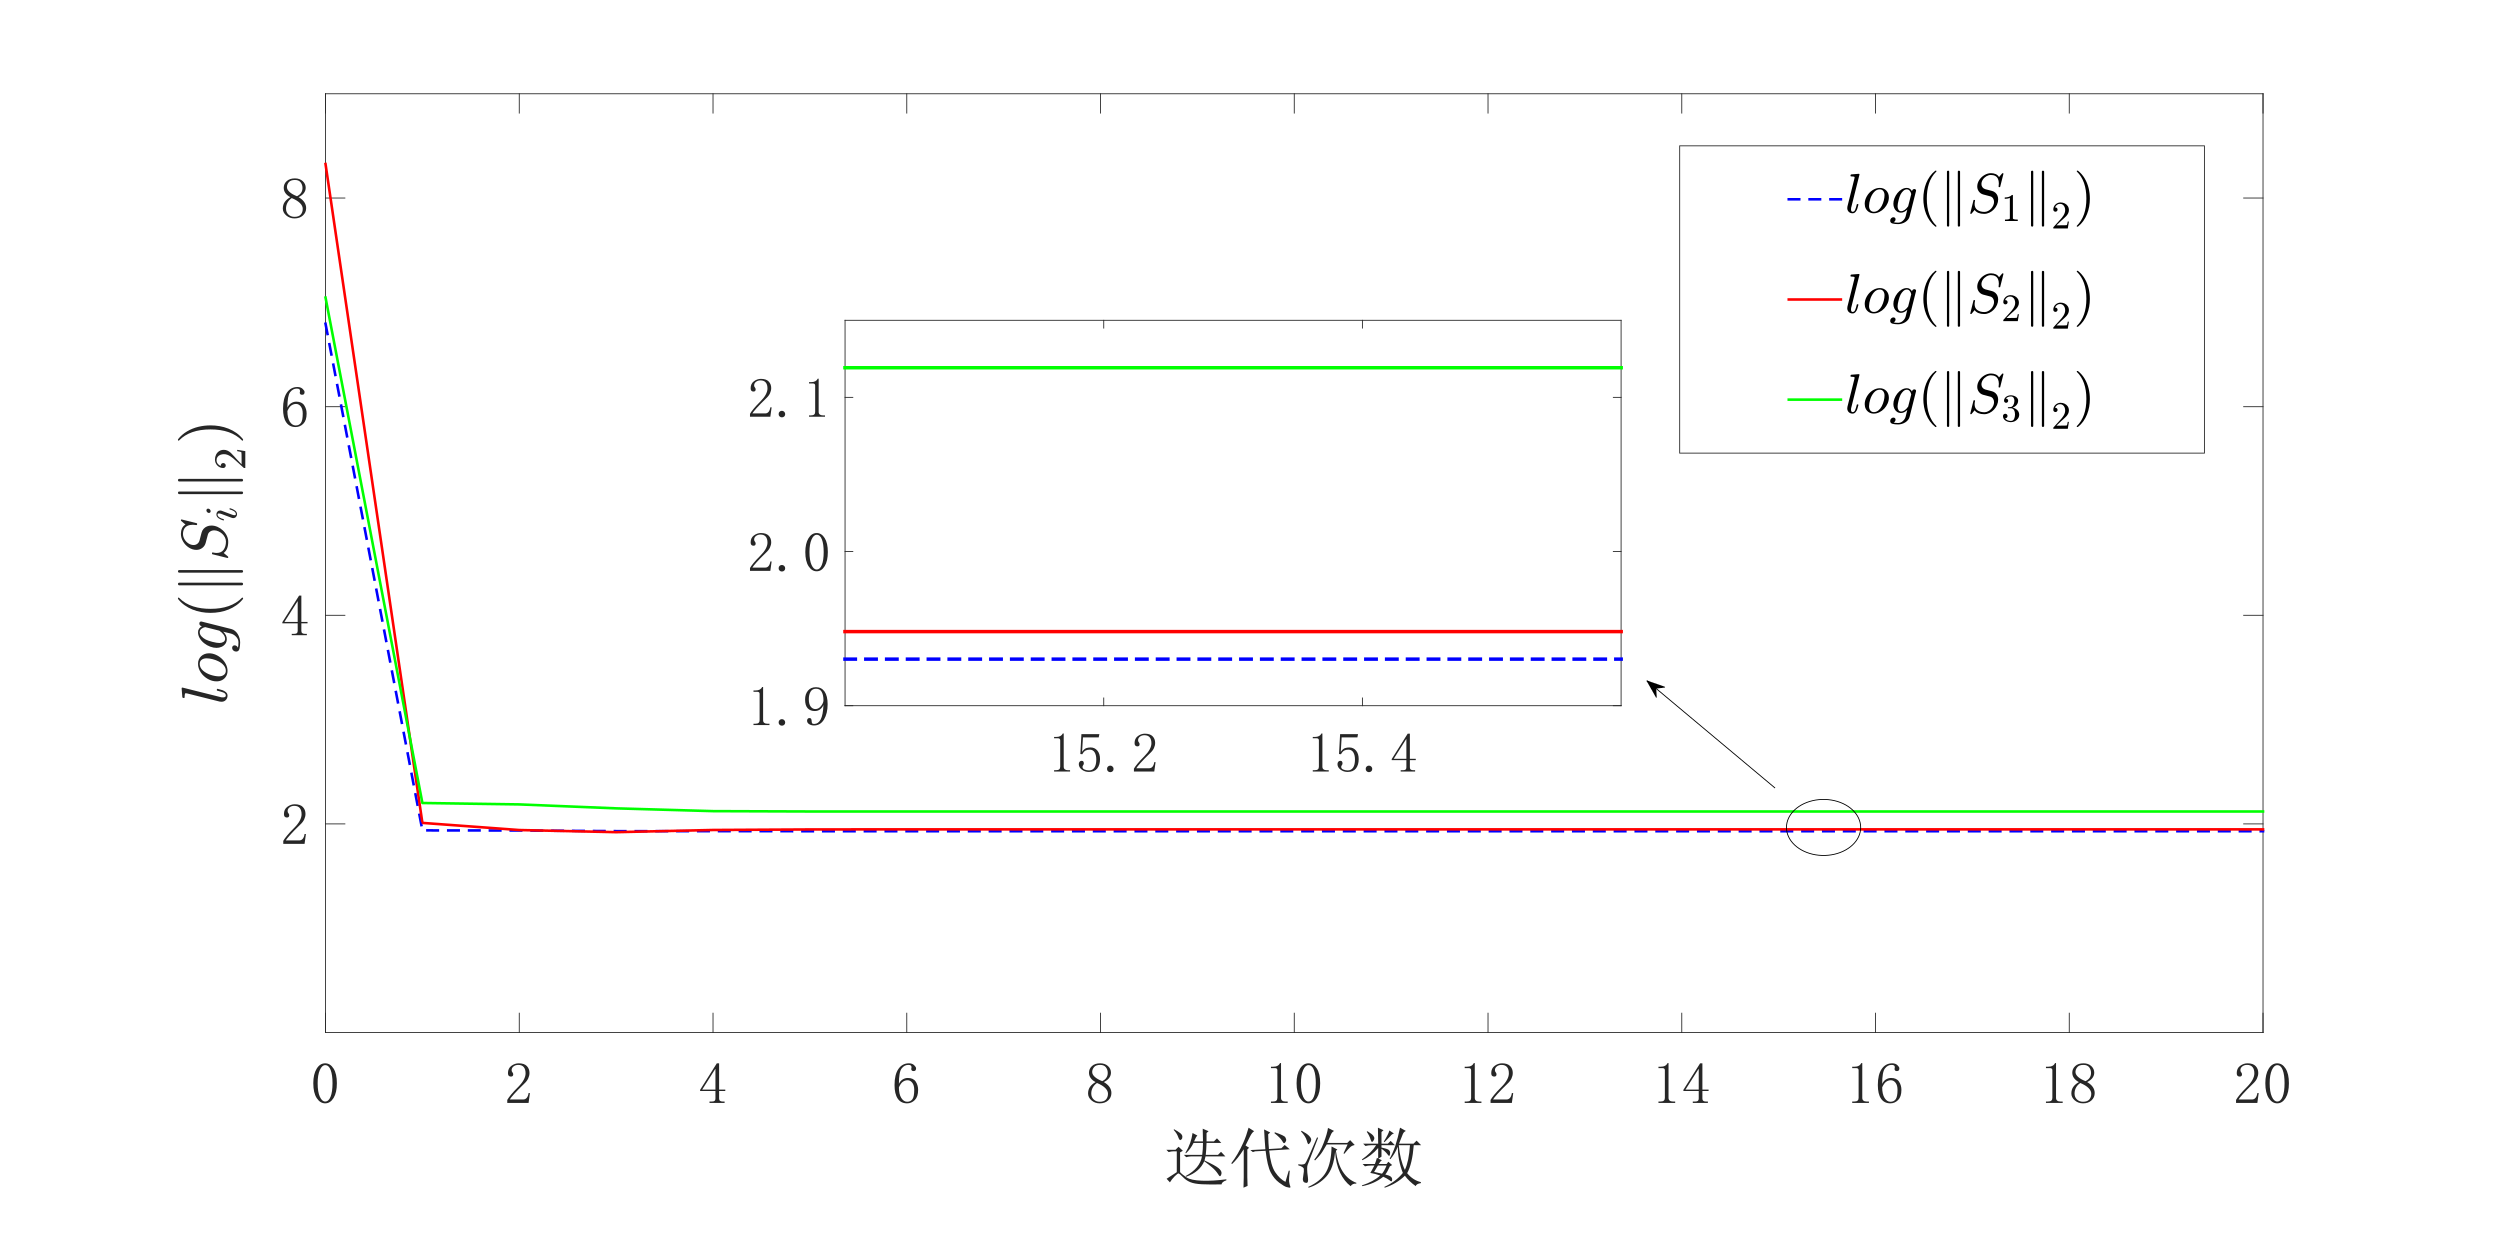 <?xml version="1.0"?>
<!DOCTYPE svg PUBLIC '-//W3C//DTD SVG 1.0//EN'
          'http://www.w3.org/TR/2001/REC-SVG-20010904/DTD/svg10.dtd'>
<svg xmlns:xlink="http://www.w3.org/1999/xlink" style="fill-opacity:1; color-rendering:auto; color-interpolation:auto; text-rendering:auto; stroke:black; stroke-linecap:square; stroke-miterlimit:10; shape-rendering:auto; stroke-opacity:1; fill:black; stroke-dasharray:none; font-weight:normal; stroke-width:1; font-family:'Dialog'; font-style:normal; stroke-linejoin:miter; font-size:12px; stroke-dashoffset:0; image-rendering:auto;" width="1920" height="954" xmlns="http://www.w3.org/2000/svg"
><rect width="100%" height="100%" fill="#333333" stroke="none"/><!--Generated by the Batik Graphics2D SVG Generator--><defs id="genericDefs"
  /><g
  ><defs id="defs1"
    ><clipPath clipPathUnits="userSpaceOnUse" id="clipPath1"
      ><path d="M0 0 L1920 0 L1920 954 L0 954 L0 0 Z"
      /></clipPath
    ></defs
    ><g style="fill:white; stroke:white;"
    ><rect x="0" y="0" width="1920" style="clip-path:url(#clipPath1); stroke:none;" height="954"
    /></g
    ><g style="fill:white; text-rendering:optimizeSpeed; color-rendering:optimizeSpeed; image-rendering:optimizeSpeed; shape-rendering:crispEdges; stroke:white; color-interpolation:sRGB;"
    ><rect x="0" width="1920" height="954" y="0" style="stroke:none;"
      /><path style="stroke:none;" d="M250 793 L1738 793 L1738 72 L250 72 Z"
    /></g
    ><g style="fill:rgb(38,38,38); text-rendering:geometricPrecision; image-rendering:optimizeQuality; color-rendering:optimizeQuality; stroke-linejoin:round; stroke:rgb(38,38,38); color-interpolation:linearRGB; stroke-width:0.667;"
    ><line y2="793" style="fill:none;" x1="250" x2="1738" y1="793"
      /><line y2="72" style="fill:none;" x1="250" x2="1738" y1="72"
      /><line y2="778.12" style="fill:none;" x1="250" x2="250" y1="793"
      /><line y2="778.12" style="fill:none;" x1="398.8" x2="398.8" y1="793"
      /><line y2="778.12" style="fill:none;" x1="547.6" x2="547.6" y1="793"
      /><line y2="778.12" style="fill:none;" x1="696.4" x2="696.4" y1="793"
      /><line y2="778.12" style="fill:none;" x1="845.2" x2="845.2" y1="793"
      /><line y2="778.12" style="fill:none;" x1="994" x2="994" y1="793"
      /><line y2="778.12" style="fill:none;" x1="1142.8" x2="1142.8" y1="793"
      /><line y2="778.12" style="fill:none;" x1="1291.6" x2="1291.6" y1="793"
      /><line y2="778.12" style="fill:none;" x1="1440.4" x2="1440.4" y1="793"
      /><line y2="778.12" style="fill:none;" x1="1589.2" x2="1589.2" y1="793"
      /><line y2="778.12" style="fill:none;" x1="1738" x2="1738" y1="793"
      /><line y2="86.88" style="fill:none;" x1="250" x2="250" y1="72"
      /><line y2="86.88" style="fill:none;" x1="398.8" x2="398.8" y1="72"
      /><line y2="86.88" style="fill:none;" x1="547.6" x2="547.6" y1="72"
      /><line y2="86.88" style="fill:none;" x1="696.4" x2="696.4" y1="72"
      /><line y2="86.88" style="fill:none;" x1="845.2" x2="845.2" y1="72"
      /><line y2="86.88" style="fill:none;" x1="994" x2="994" y1="72"
      /><line y2="86.88" style="fill:none;" x1="1142.8" x2="1142.8" y1="72"
      /><line y2="86.88" style="fill:none;" x1="1291.6" x2="1291.6" y1="72"
      /><line y2="86.88" style="fill:none;" x1="1440.4" x2="1440.4" y1="72"
      /><line y2="86.88" style="fill:none;" x1="1589.2" x2="1589.2" y1="72"
      /><line y2="86.88" style="fill:none;" x1="1738" x2="1738" y1="72"
    /></g
    ><g transform="translate(250,804.733)" style="font-size:45.333px; fill:rgb(38,38,38); text-rendering:geometricPrecision; image-rendering:optimizeQuality; color-rendering:optimizeQuality; font-family:'宋体'; stroke:rgb(38,38,38); color-interpolation:linearRGB;"
    ><path style="stroke:none;" d="M-0.25 13.297 Q-2.703 13.297 -4.375 17.07 Q-6.047 20.844 -6.047 27.172 Q-6.047 33.859 -4.375 37.547 Q-2.703 41.234 -0.25 41.234 Q2.391 41.234 3.883 37.547 Q5.375 33.859 5.375 27.172 Q5.375 20.844 3.969 17.07 Q2.562 13.297 -0.25 13.297 ZM-0.25 42.641 Q-4.109 42.641 -6.75 38.602 Q-9.391 34.562 -9.391 27.172 Q-9.391 20.328 -6.844 16.109 Q-4.297 11.891 -0.25 11.891 Q3.625 11.891 6.172 15.93 Q8.719 19.969 8.719 27.172 Q8.719 34.391 6.172 38.516 Q3.625 42.641 -0.25 42.641 Z"
    /></g
    ><g transform="translate(398.8,804.733)" style="font-size:45.333px; fill:rgb(38,38,38); text-rendering:geometricPrecision; image-rendering:optimizeQuality; color-rendering:optimizeQuality; font-family:'宋体'; stroke:rgb(38,38,38); color-interpolation:linearRGB;"
    ><path style="stroke:none;" d="M4.844 19.625 Q4.844 16.453 3.438 14.781 Q2.031 13.109 -0.781 13.109 Q-2.891 13.109 -4.383 14.258 Q-5.875 15.406 -5.875 17.156 Q-5.875 18.219 -5.172 18.922 Q-4.641 19.625 -4.641 20.328 Q-4.641 21.203 -5.078 21.641 Q-5.516 22.078 -6.406 22.078 Q-7.453 22.078 -8.07 21.461 Q-8.688 20.844 -8.688 19.438 Q-8.688 15.75 -6.047 13.82 Q-3.406 11.891 -0.422 11.891 Q3.797 11.891 5.82 14 Q7.844 16.109 7.844 19.266 Q7.844 21.375 6.875 23.484 Q5.906 25.594 3.797 27.531 Q-1.297 32.453 -4.023 35.531 Q-6.75 38.609 -7.281 39.656 L3.094 39.656 Q4.672 39.656 5.727 38.43 Q6.781 37.203 7.141 34.734 L8.188 34.734 L7.141 42.297 L-9.219 42.297 L-9.219 40.016 Q-8.328 38.422 -6.312 35.961 Q-4.297 33.5 -0.953 30.172 Q2.031 27.172 3.438 24.539 Q4.844 21.906 4.844 19.625 Z"
    /></g
    ><g transform="translate(547.6,804.733)" style="font-size:45.333px; fill:rgb(38,38,38); text-rendering:geometricPrecision; image-rendering:optimizeQuality; color-rendering:optimizeQuality; font-family:'宋体'; stroke:rgb(38,38,38); color-interpolation:linearRGB;"
    ><path style="stroke:none;" d="M4.672 38.953 Q4.672 40.188 5.375 40.711 Q6.078 41.234 7.312 41.234 L8.891 41.234 L8.891 42.297 L-2.703 42.297 L-2.703 41.234 L-0.781 41.234 Q0.625 41.234 1.242 40.711 Q1.859 40.188 1.859 38.953 L1.859 33.156 L-9.922 33.156 L-9.922 32.281 L2.922 11.891 L4.672 11.891 L4.672 32.094 L9.422 32.094 L9.422 33.156 L4.672 33.156 L4.672 38.953 ZM1.688 16.281 L-8.328 32.094 L1.859 32.094 L1.859 16.281 L1.688 16.281 Z"
    /></g
    ><g transform="translate(696.4,804.733)" style="font-size:45.333px; fill:rgb(38,38,38); text-rendering:geometricPrecision; image-rendering:optimizeQuality; color-rendering:optimizeQuality; font-family:'宋体'; stroke:rgb(38,38,38); color-interpolation:linearRGB;"
    ><path style="stroke:none;" d="M-6.047 30.344 Q-6.047 35.609 -4.203 38.516 Q-2.359 41.422 0.281 41.422 Q2.922 41.422 4.328 39.484 Q5.734 37.547 5.734 32.281 Q5.734 28.766 4.234 26.828 Q2.734 24.891 0.625 24.891 Q-1.297 24.891 -2.969 26.031 Q-4.641 27.172 -6.047 30.344 ZM0.812 23.141 Q5.031 23.141 6.875 25.953 Q8.719 28.766 8.719 32.281 Q8.719 37.547 6.172 40.094 Q3.625 42.641 0.281 42.641 Q-4.469 42.641 -6.93 39.039 Q-9.391 35.438 -9.391 28.578 Q-9.391 20.5 -6.398 16.195 Q-3.406 11.891 1.688 11.891 Q4.141 11.891 5.641 13.297 Q7.141 14.703 7.141 15.75 Q7.141 16.812 6.695 17.336 Q6.25 17.859 5.203 17.859 Q4.328 17.859 3.883 17.422 Q3.438 16.984 3.438 16.109 Q3.438 15.75 3.625 15.406 Q3.625 15.047 3.625 14.703 Q3.625 14 3.094 13.555 Q2.562 13.109 1.156 13.109 Q-1.828 13.109 -3.938 15.836 Q-6.047 18.562 -6.047 27.703 Q-5 25.422 -3.148 24.281 Q-1.297 23.141 0.812 23.141 Z"
    /></g
    ><g transform="translate(845.2,804.733)" style="font-size:45.333px; fill:rgb(38,38,38); text-rendering:geometricPrecision; image-rendering:optimizeQuality; color-rendering:optimizeQuality; font-family:'宋体'; stroke:rgb(38,38,38); color-interpolation:linearRGB;"
    ><path style="stroke:none;" d="M-7.109 35.094 Q-7.109 37.906 -5.258 39.664 Q-3.406 41.422 -0.594 41.422 Q2.734 41.422 4.234 39.664 Q5.734 37.906 5.734 35.266 Q5.734 32.984 3.625 30.875 Q1.516 28.766 -2.703 27 Q-4.812 28.406 -5.961 30.516 Q-7.109 32.625 -7.109 35.094 ZM8.359 34.734 Q8.359 38.078 5.898 40.359 Q3.438 42.641 -0.594 42.641 Q-4.297 42.641 -6.93 40.359 Q-9.562 38.078 -9.562 35.094 Q-9.562 32.094 -8.07 29.984 Q-6.578 27.875 -3.766 26.297 Q-6.219 25.062 -7.539 23.219 Q-8.859 21.375 -8.859 19.094 Q-8.859 16.109 -6.578 14 Q-4.297 11.891 -0.25 11.891 Q3.438 11.891 5.727 14 Q8.016 16.109 8.016 19.094 Q8.016 21.203 6.695 23.047 Q5.375 24.891 2.562 26.297 Q5.547 28.062 6.953 30.172 Q8.359 32.281 8.359 34.734 ZM5.547 19.266 Q5.547 16.812 4.141 14.961 Q2.734 13.109 -0.25 13.109 Q-3.594 13.109 -5 14.867 Q-6.406 16.625 -6.406 18.562 Q-6.406 20.5 -4.383 22.344 Q-2.359 24.188 1.328 25.594 Q3.438 24.547 4.492 22.961 Q5.547 21.375 5.547 19.266 Z"
    /></g
    ><g transform="translate(994,804.733)" style="font-size:45.333px; fill:rgb(38,38,38); text-rendering:geometricPrecision; image-rendering:optimizeQuality; color-rendering:optimizeQuality; font-family:'宋体'; stroke:rgb(38,38,38); color-interpolation:linearRGB;"
    ><path style="stroke:none;" d="M-10.172 11.703 L-10.172 38.422 Q-10.172 39.828 -9.289 40.531 Q-8.406 41.234 -6.828 41.234 L-5.062 41.234 L-5.062 42.297 L-17.906 42.297 L-17.906 41.234 L-16.312 41.234 Q-14.562 41.234 -13.773 40.531 Q-12.984 39.828 -12.984 38.422 L-12.984 17.156 Q-12.984 16.453 -13.422 16.016 Q-13.859 15.578 -14.734 15.578 L-17.906 15.578 L-17.906 14.516 L-16.312 14.516 Q-14.203 14.516 -12.891 13.812 Q-11.578 13.109 -10.875 11.703 L-10.172 11.703 ZM10.916 13.297 Q8.463 13.297 6.791 17.07 Q5.119 20.844 5.119 27.172 Q5.119 33.859 6.791 37.547 Q8.463 41.234 10.916 41.234 Q13.557 41.234 15.049 37.547 Q16.541 33.859 16.541 27.172 Q16.541 20.844 15.135 17.07 Q13.729 13.297 10.916 13.297 ZM10.916 42.641 Q7.057 42.641 4.416 38.602 Q1.775 34.562 1.775 27.172 Q1.775 20.328 4.322 16.109 Q6.869 11.891 10.916 11.891 Q14.791 11.891 17.338 15.93 Q19.885 19.969 19.885 27.172 Q19.885 34.391 17.338 38.516 Q14.791 42.641 10.916 42.641 Z"
    /></g
    ><g transform="translate(1142.8,804.733)" style="font-size:45.333px; fill:rgb(38,38,38); text-rendering:geometricPrecision; image-rendering:optimizeQuality; color-rendering:optimizeQuality; font-family:'宋体'; stroke:rgb(38,38,38); color-interpolation:linearRGB;"
    ><path style="stroke:none;" d="M-10.172 11.703 L-10.172 38.422 Q-10.172 39.828 -9.289 40.531 Q-8.406 41.234 -6.828 41.234 L-5.062 41.234 L-5.062 42.297 L-17.906 42.297 L-17.906 41.234 L-16.312 41.234 Q-14.562 41.234 -13.773 40.531 Q-12.984 39.828 -12.984 38.422 L-12.984 17.156 Q-12.984 16.453 -13.422 16.016 Q-13.859 15.578 -14.734 15.578 L-17.906 15.578 L-17.906 14.516 L-16.312 14.516 Q-14.203 14.516 -12.891 13.812 Q-11.578 13.109 -10.875 11.703 L-10.172 11.703 ZM16.01 19.625 Q16.01 16.453 14.604 14.781 Q13.197 13.109 10.385 13.109 Q8.275 13.109 6.783 14.258 Q5.291 15.406 5.291 17.156 Q5.291 18.219 5.994 18.922 Q6.525 19.625 6.525 20.328 Q6.525 21.203 6.088 21.641 Q5.65 22.078 4.76 22.078 Q3.713 22.078 3.096 21.461 Q2.478 20.844 2.478 19.438 Q2.478 15.75 5.119 13.82 Q7.76 11.891 10.744 11.891 Q14.963 11.891 16.986 14 Q19.01 16.109 19.01 19.266 Q19.01 21.375 18.041 23.484 Q17.072 25.594 14.963 27.531 Q9.869 32.453 7.143 35.531 Q4.416 38.609 3.885 39.656 L14.26 39.656 Q15.838 39.656 16.893 38.43 Q17.947 37.203 18.307 34.734 L19.354 34.734 L18.307 42.297 L1.947 42.297 L1.947 40.016 Q2.838 38.422 4.854 35.961 Q6.869 33.5 10.213 30.172 Q13.197 27.172 14.604 24.539 Q16.01 21.906 16.01 19.625 Z"
    /></g
    ><g transform="translate(1291.6,804.733)" style="font-size:45.333px; fill:rgb(38,38,38); text-rendering:geometricPrecision; image-rendering:optimizeQuality; color-rendering:optimizeQuality; font-family:'宋体'; stroke:rgb(38,38,38); color-interpolation:linearRGB;"
    ><path style="stroke:none;" d="M-10.172 11.703 L-10.172 38.422 Q-10.172 39.828 -9.289 40.531 Q-8.406 41.234 -6.828 41.234 L-5.062 41.234 L-5.062 42.297 L-17.906 42.297 L-17.906 41.234 L-16.312 41.234 Q-14.562 41.234 -13.773 40.531 Q-12.984 39.828 -12.984 38.422 L-12.984 17.156 Q-12.984 16.453 -13.422 16.016 Q-13.859 15.578 -14.734 15.578 L-17.906 15.578 L-17.906 14.516 L-16.312 14.516 Q-14.203 14.516 -12.891 13.812 Q-11.578 13.109 -10.875 11.703 L-10.172 11.703 ZM15.838 38.953 Q15.838 40.188 16.541 40.711 Q17.244 41.234 18.479 41.234 L20.057 41.234 L20.057 42.297 L8.463 42.297 L8.463 41.234 L10.385 41.234 Q11.791 41.234 12.408 40.711 Q13.025 40.188 13.025 38.953 L13.025 33.156 L1.244 33.156 L1.244 32.281 L14.088 11.891 L15.838 11.891 L15.838 32.094 L20.588 32.094 L20.588 33.156 L15.838 33.156 L15.838 38.953 ZM12.854 16.281 L2.838 32.094 L13.025 32.094 L13.025 16.281 L12.854 16.281 Z"
    /></g
    ><g transform="translate(1440.4,804.733)" style="font-size:45.333px; fill:rgb(38,38,38); text-rendering:geometricPrecision; image-rendering:optimizeQuality; color-rendering:optimizeQuality; font-family:'宋体'; stroke:rgb(38,38,38); color-interpolation:linearRGB;"
    ><path style="stroke:none;" d="M-10.172 11.703 L-10.172 38.422 Q-10.172 39.828 -9.289 40.531 Q-8.406 41.234 -6.828 41.234 L-5.062 41.234 L-5.062 42.297 L-17.906 42.297 L-17.906 41.234 L-16.312 41.234 Q-14.562 41.234 -13.773 40.531 Q-12.984 39.828 -12.984 38.422 L-12.984 17.156 Q-12.984 16.453 -13.422 16.016 Q-13.859 15.578 -14.734 15.578 L-17.906 15.578 L-17.906 14.516 L-16.312 14.516 Q-14.203 14.516 -12.891 13.812 Q-11.578 13.109 -10.875 11.703 L-10.172 11.703 ZM5.119 30.344 Q5.119 35.609 6.963 38.516 Q8.807 41.422 11.447 41.422 Q14.088 41.422 15.494 39.484 Q16.9 37.547 16.9 32.281 Q16.9 28.766 15.4 26.828 Q13.9 24.891 11.791 24.891 Q9.869 24.891 8.197 26.031 Q6.525 27.172 5.119 30.344 ZM11.979 23.141 Q16.197 23.141 18.041 25.953 Q19.885 28.766 19.885 32.281 Q19.885 37.547 17.338 40.094 Q14.791 42.641 11.447 42.641 Q6.697 42.641 4.236 39.039 Q1.775 35.438 1.775 28.578 Q1.775 20.5 4.768 16.195 Q7.76 11.891 12.854 11.891 Q15.307 11.891 16.807 13.297 Q18.307 14.703 18.307 15.75 Q18.307 16.812 17.861 17.336 Q17.416 17.859 16.369 17.859 Q15.494 17.859 15.049 17.422 Q14.604 16.984 14.604 16.109 Q14.604 15.75 14.791 15.406 Q14.791 15.047 14.791 14.703 Q14.791 14 14.26 13.555 Q13.729 13.109 12.322 13.109 Q9.338 13.109 7.229 15.836 Q5.119 18.562 5.119 27.703 Q6.166 25.422 8.018 24.281 Q9.869 23.141 11.979 23.141 Z"
    /></g
    ><g transform="translate(1589.2,804.733)" style="font-size:45.333px; fill:rgb(38,38,38); text-rendering:geometricPrecision; image-rendering:optimizeQuality; color-rendering:optimizeQuality; font-family:'宋体'; stroke:rgb(38,38,38); color-interpolation:linearRGB;"
    ><path style="stroke:none;" d="M-10.172 11.703 L-10.172 38.422 Q-10.172 39.828 -9.289 40.531 Q-8.406 41.234 -6.828 41.234 L-5.062 41.234 L-5.062 42.297 L-17.906 42.297 L-17.906 41.234 L-16.312 41.234 Q-14.562 41.234 -13.773 40.531 Q-12.984 39.828 -12.984 38.422 L-12.984 17.156 Q-12.984 16.453 -13.422 16.016 Q-13.859 15.578 -14.734 15.578 L-17.906 15.578 L-17.906 14.516 L-16.312 14.516 Q-14.203 14.516 -12.891 13.812 Q-11.578 13.109 -10.875 11.703 L-10.172 11.703 ZM4.057 35.094 Q4.057 37.906 5.908 39.664 Q7.76 41.422 10.572 41.422 Q13.9 41.422 15.4 39.664 Q16.9 37.906 16.9 35.266 Q16.9 32.984 14.791 30.875 Q12.682 28.766 8.463 27 Q6.354 28.406 5.205 30.516 Q4.057 32.625 4.057 35.094 ZM19.525 34.734 Q19.525 38.078 17.064 40.359 Q14.604 42.641 10.572 42.641 Q6.869 42.641 4.236 40.359 Q1.603 38.078 1.603 35.094 Q1.603 32.094 3.096 29.984 Q4.588 27.875 7.4 26.297 Q4.947 25.062 3.627 23.219 Q2.307 21.375 2.307 19.094 Q2.307 16.109 4.588 14 Q6.869 11.891 10.916 11.891 Q14.604 11.891 16.893 14 Q19.182 16.109 19.182 19.094 Q19.182 21.203 17.861 23.047 Q16.541 24.891 13.729 26.297 Q16.713 28.062 18.119 30.172 Q19.525 32.281 19.525 34.734 ZM16.713 19.266 Q16.713 16.812 15.307 14.961 Q13.9 13.109 10.916 13.109 Q7.572 13.109 6.166 14.867 Q4.76 16.625 4.76 18.562 Q4.76 20.5 6.783 22.344 Q8.807 24.188 12.494 25.594 Q14.604 24.547 15.658 22.961 Q16.713 21.375 16.713 19.266 Z"
    /></g
    ><g transform="translate(1738,804.733)" style="font-size:45.333px; fill:rgb(38,38,38); text-rendering:geometricPrecision; image-rendering:optimizeQuality; color-rendering:optimizeQuality; font-family:'宋体'; stroke:rgb(38,38,38); color-interpolation:linearRGB;"
    ><path style="stroke:none;" d="M-6.656 19.625 Q-6.656 16.453 -8.062 14.781 Q-9.469 13.109 -12.281 13.109 Q-14.391 13.109 -15.883 14.258 Q-17.375 15.406 -17.375 17.156 Q-17.375 18.219 -16.672 18.922 Q-16.141 19.625 -16.141 20.328 Q-16.141 21.203 -16.578 21.641 Q-17.016 22.078 -17.906 22.078 Q-18.953 22.078 -19.57 21.461 Q-20.188 20.844 -20.188 19.438 Q-20.188 15.75 -17.547 13.82 Q-14.906 11.891 -11.922 11.891 Q-7.703 11.891 -5.68 14 Q-3.656 16.109 -3.656 19.266 Q-3.656 21.375 -4.625 23.484 Q-5.594 25.594 -7.703 27.531 Q-12.797 32.453 -15.523 35.531 Q-18.25 38.609 -18.781 39.656 L-8.406 39.656 Q-6.828 39.656 -5.773 38.43 Q-4.719 37.203 -4.359 34.734 L-3.312 34.734 L-4.359 42.297 L-20.719 42.297 L-20.719 40.016 Q-19.828 38.422 -17.812 35.961 Q-15.797 33.5 -12.453 30.172 Q-9.469 27.172 -8.062 24.539 Q-6.656 21.906 -6.656 19.625 ZM10.916 13.297 Q8.463 13.297 6.791 17.07 Q5.119 20.844 5.119 27.172 Q5.119 33.859 6.791 37.547 Q8.463 41.234 10.916 41.234 Q13.557 41.234 15.049 37.547 Q16.541 33.859 16.541 27.172 Q16.541 20.844 15.135 17.07 Q13.729 13.297 10.916 13.297 ZM10.916 42.641 Q7.057 42.641 4.416 38.602 Q1.775 34.562 1.775 27.172 Q1.775 20.328 4.322 16.109 Q6.869 11.891 10.916 11.891 Q14.791 11.891 17.338 15.93 Q19.885 19.969 19.885 27.172 Q19.885 34.391 17.338 38.516 Q14.791 42.641 10.916 42.641 Z"
    /></g
    ><g transform="translate(994.001,860.067)" style="font-size:49.867px; fill:rgb(38,38,38); text-rendering:geometricPrecision; image-rendering:optimizeQuality; color-rendering:optimizeQuality; font-family:'宋体'; stroke:rgb(38,38,38); color-interpolation:linearRGB;"
    ><path style="stroke:none;" d="M-68.156 28.047 L-68.938 31.172 Q-60.547 35.078 -58.203 37.031 Q-55.859 38.984 -55.859 40.75 Q-55.859 41.531 -56.25 42.406 Q-56.641 43.281 -57.031 43.281 Q-57.609 43.281 -58.594 41.531 Q-60.344 38.797 -63.273 36.352 Q-66.203 33.906 -69.141 31.766 Q-72.656 39.969 -83 43.672 L-83.391 43.094 Q-72.453 37.234 -70.891 28.047 L-79.094 28.047 Q-80.859 28.047 -83 28.641 L-84.766 26.875 L-70.703 26.875 Q-70.109 22.391 -70.109 17.703 L-77.344 17.703 Q-79.688 22.391 -83.203 25.703 L-83.594 25.312 Q-81.25 21.406 -79.977 17.797 Q-78.703 14.188 -78.125 10.078 L-74.406 12.031 Q-75.578 13.016 -76.953 16.531 L-70.109 16.531 Q-70.109 12.625 -70.312 6.766 L-65.812 8.719 L-67.375 10.078 L-67.375 16.531 L-61.719 16.531 L-59.375 14.188 L-56.047 17.703 L-67.375 17.703 Q-67.578 23.359 -67.969 26.875 L-58.594 26.875 L-56.25 24.531 L-52.922 28.047 L-68.156 28.047 ZM-87.688 40.156 Q-85.938 42.109 -82.617 44.258 Q-79.297 46.406 -70.898 46.703 Q-62.5 47 -52.141 45.625 L-52.141 46.406 Q-55.656 47.594 -55.859 49.547 Q-65.031 49.734 -70.891 49.445 Q-76.75 49.156 -79.977 47.781 Q-83.203 46.406 -85.547 43.875 Q-88.078 41.328 -88.766 41.133 Q-89.453 40.938 -91.797 43.281 Q-94.141 45.625 -95.5 47.984 L-98.047 45.234 Q-94.328 42.703 -90.234 40.156 L-90.234 24.141 L-92.766 24.141 Q-94.328 24.141 -96.484 24.734 L-98.234 22.969 L-91.203 22.969 L-88.859 20.625 L-85.547 23.75 L-87.688 24.922 L-87.688 40.156 ZM-92.578 7.734 L-92.375 7.156 Q-89.453 8.719 -87.695 10.086 Q-85.938 11.453 -85.938 12.914 Q-85.938 14.375 -86.617 14.961 Q-87.297 15.547 -87.5 15.547 Q-88.281 15.547 -89.062 13.406 Q-90.031 10.469 -92.578 7.734 ZM-6.777 47.594 L-4.231 38.984 L-3.449 38.984 Q-4.231 45.625 -3.941 47.586 Q-3.652 49.547 -3.059 51.109 Q-2.668 52.078 -3.652 52.078 Q-4.043 52.078 -5.894 51.594 Q-7.746 51.109 -11.652 48.172 Q-15.559 45.234 -18.098 40.352 Q-20.637 35.469 -22.012 23.75 L-30.012 24.141 L-31.777 24.734 L-33.73 23.172 L-22.199 22.578 Q-22.59 17.703 -22.785 14.383 Q-22.98 11.062 -23.184 7.344 L-18.496 9.688 L-20.059 11.062 Q-19.855 18.672 -19.465 22.391 L-9.902 21.797 L-7.356 19.266 L-3.449 22.578 L-19.277 23.562 Q-18.105 35.078 -14.59 40.258 Q-11.074 45.438 -6.777 47.594 ZM-15.168 10.281 L-14.98 9.5 Q-7.559 12.031 -6.871 13.398 Q-6.184 14.766 -6.184 15.359 Q-6.184 16.141 -6.769 17.016 Q-7.356 17.891 -7.746 17.891 Q-8.527 17.891 -9.309 16.141 Q-10.871 13.594 -15.168 10.281 ZM-36.074 22.781 L-36.074 43.875 Q-36.074 47 -35.871 50.719 L-38.996 52.078 Q-38.809 47.203 -38.809 44.062 L-38.809 22.578 Q-43.496 30 -47.793 33.906 L-48.371 33.328 Q-45.84 30 -43.59 26.195 Q-41.34 22.391 -39.098 17.406 Q-36.855 12.422 -35.09 5.984 L-30.793 8.719 Q-32.355 9.5 -34.121 13.016 Q-35.871 16.719 -37.434 19.656 L-34.699 21.406 L-36.074 22.781 ZM37.82 25.703 L40.945 18.875 L24.93 18.875 Q23.367 21.609 21.609 24.438 Q19.852 27.266 15.945 31.172 L15.352 30.594 Q19.852 24.922 22.586 17.695 Q25.32 10.469 25.898 6.172 L30.586 8.516 Q29.023 9.297 28.242 11.055 Q27.461 12.812 25.32 17.703 L40.742 17.703 L42.898 15.547 L46.414 19.266 Q44.461 19.656 43.094 20.828 Q41.727 22 38.398 26.094 L37.82 25.703 ZM31.367 24.344 Q30.195 37.422 24.531 43.578 Q18.867 49.734 11.055 52.078 L10.664 51.5 Q20.633 47 24.539 39.867 Q28.445 32.734 28.633 20.438 L33.133 22.781 L31.961 23.75 Q33.32 33.719 37.328 39.867 Q41.336 46.016 47.773 48.375 L47.586 48.953 Q44.648 48.766 43.289 50.906 Q38.398 47.203 35.18 40.555 Q31.961 33.906 31.367 24.344 ZM5.586 8.328 Q9.695 10.469 11.352 12.227 Q13.008 13.984 13.008 15.156 Q13.008 16.328 12.133 17.5 Q11.258 18.672 11.055 18.672 Q10.273 18.672 9.695 16.141 Q8.711 12.625 5.195 8.906 L5.586 8.328 ZM3.055 34.109 Q4.414 34.297 5.586 34.297 Q7.352 34.297 8.328 33.516 Q9.305 32.734 17.508 13.406 L18.289 13.797 Q10.664 33.719 10.273 34.5 Q9.883 35.281 9.883 37.719 Q9.883 40.156 10.477 44.266 Q11.055 48.562 9.203 48.367 Q7.352 48.172 6.961 47.195 Q6.57 46.219 6.57 45.438 Q6.57 44.656 6.961 42.5 Q7.539 39.375 7.344 37.719 Q7.148 36.062 3.055 34.891 L3.055 34.109 ZM64.246 35.078 Q62.684 37.625 61.309 39.969 Q63.855 40.547 67.371 41.328 Q69.121 39.375 70.887 35.078 L64.246 35.078 ZM56.23 8.719 Q59.949 11.062 60.73 12.234 Q61.512 13.406 61.512 13.984 Q61.512 14.969 60.824 15.945 Q60.137 16.922 59.746 16.922 Q59.168 16.922 58.574 14.969 Q57.793 12.234 55.652 9.109 L56.23 8.719 ZM73.027 8.125 L76.543 10.469 Q74.981 10.859 73.809 12.422 Q72.449 13.984 69.324 17.109 L68.731 16.719 Q72.449 10.859 73.027 8.125 ZM64.246 5.984 L68.543 7.938 L66.981 9.297 L66.981 18.281 L71.856 18.281 L74.012 16.141 L77.324 19.453 L66.981 19.453 L66.981 21.219 Q71.465 22.188 72.543 23.07 Q73.621 23.953 73.621 25.312 Q73.621 25.906 73.426 26.781 Q73.231 27.656 72.84 27.656 Q72.449 27.656 71.465 26.297 Q69.902 24.141 66.981 22.188 L66.981 28.25 L64.637 29.812 L67.371 30.984 Q66.387 31.375 64.824 33.906 L70.887 33.906 L72.246 32.156 L75.184 34.688 L73.418 35.672 Q71.465 40.156 69.902 41.922 Q73.027 42.703 74.106 43.578 Q75.184 44.453 75.184 45.828 Q75.184 47.203 74.59 47.203 Q74.012 47.203 73.231 46.406 Q71.074 44.844 68.34 43.672 Q61.512 49.156 52.137 50.906 L51.934 50.328 Q60.918 47.391 65.996 42.703 Q62.09 41.328 58.387 40.75 Q59.168 39.578 61.512 35.078 L58.965 35.078 Q56.434 35.078 54.277 35.672 L52.527 33.906 L61.902 33.906 Q62.684 31.953 63.465 29.219 L64.434 29.609 L64.434 21.609 Q59.168 27.656 52.324 30.984 L51.934 30.391 Q59.168 25.312 62.871 19.453 L59.355 19.453 Q56.824 19.453 54.668 20.047 L52.918 18.281 L64.434 18.281 Q64.434 11.25 64.246 5.984 ZM80.262 19.453 Q81.231 30.781 84.949 38.406 Q88.074 31.766 88.856 19.453 L80.262 19.453 ZM81.231 5.984 L85.731 8.516 Q84.168 9.109 83.387 10.867 Q82.606 12.625 80.449 18.281 L91.59 18.281 L93.934 15.938 L97.449 19.453 L91.777 19.453 Q90.606 33.906 86.699 40.938 Q91.199 46.406 97.246 47.781 L97.246 48.562 Q93.543 49.156 93.34 50.906 Q88.262 47.391 84.949 42.891 Q78.496 49.156 69.512 52.078 L69.121 51.5 Q78.106 47.391 83.387 40.75 Q79.668 31.562 79.481 20.625 Q77.527 25.703 73.809 30.203 L73.231 29.812 Q77.918 22 81.231 5.984 Z"
    /></g
    ><g style="fill:rgb(38,38,38); text-rendering:geometricPrecision; image-rendering:optimizeQuality; color-rendering:optimizeQuality; stroke-linejoin:round; stroke:rgb(38,38,38); color-interpolation:linearRGB; stroke-width:0.667;"
    ><line y2="72" style="fill:none;" x1="250" x2="250" y1="793"
      /><line y2="72" style="fill:none;" x1="1738" x2="1738" y1="793"
      /><line y2="632.778" style="fill:none;" x1="250" x2="264.88" y1="632.778"
      /><line y2="472.555" style="fill:none;" x1="250" x2="264.88" y1="472.555"
      /><line y2="312.333" style="fill:none;" x1="250" x2="264.88" y1="312.333"
      /><line y2="152.111" style="fill:none;" x1="250" x2="264.88" y1="152.111"
      /><line y2="632.778" style="fill:none;" x1="1738" x2="1723.12" y1="632.778"
      /><line y2="472.555" style="fill:none;" x1="1738" x2="1723.12" y1="472.555"
      /><line y2="312.333" style="fill:none;" x1="1738" x2="1723.12" y1="312.333"
      /><line y2="152.111" style="fill:none;" x1="1738" x2="1723.12" y1="152.111"
    /></g
    ><g transform="translate(238.267,632.778)" style="font-size:45.333px; fill:rgb(38,38,38); text-rendering:geometricPrecision; image-rendering:optimizeQuality; color-rendering:optimizeQuality; font-family:'宋体'; stroke:rgb(38,38,38); color-interpolation:linearRGB;"
    ><path style="stroke:none;" d="M-6.656 -7.375 Q-6.656 -10.547 -8.062 -12.219 Q-9.469 -13.891 -12.281 -13.891 Q-14.391 -13.891 -15.883 -12.742 Q-17.375 -11.594 -17.375 -9.844 Q-17.375 -8.781 -16.672 -8.078 Q-16.141 -7.375 -16.141 -6.672 Q-16.141 -5.797 -16.578 -5.359 Q-17.016 -4.922 -17.906 -4.922 Q-18.953 -4.922 -19.57 -5.539 Q-20.188 -6.156 -20.188 -7.562 Q-20.188 -11.25 -17.547 -13.18 Q-14.906 -15.109 -11.922 -15.109 Q-7.703 -15.109 -5.68 -13 Q-3.656 -10.891 -3.656 -7.734 Q-3.656 -5.625 -4.625 -3.516 Q-5.594 -1.406 -7.703 0.531 Q-12.797 5.453 -15.523 8.531 Q-18.25 11.609 -18.781 12.656 L-8.406 12.656 Q-6.828 12.656 -5.773 11.43 Q-4.719 10.203 -4.359 7.734 L-3.312 7.734 L-4.359 15.297 L-20.719 15.297 L-20.719 13.016 Q-19.828 11.422 -17.812 8.961 Q-15.797 6.5 -12.453 3.172 Q-9.469 0.172 -8.062 -2.461 Q-6.656 -5.094 -6.656 -7.375 Z"
    /></g
    ><g transform="translate(238.267,472.555)" style="font-size:45.333px; fill:rgb(38,38,38); text-rendering:geometricPrecision; image-rendering:optimizeQuality; color-rendering:optimizeQuality; font-family:'宋体'; stroke:rgb(38,38,38); color-interpolation:linearRGB;"
    ><path style="stroke:none;" d="M-6.828 11.953 Q-6.828 13.188 -6.125 13.711 Q-5.422 14.234 -4.188 14.234 L-2.609 14.234 L-2.609 15.297 L-14.203 15.297 L-14.203 14.234 L-12.281 14.234 Q-10.875 14.234 -10.258 13.711 Q-9.641 13.188 -9.641 11.953 L-9.641 6.156 L-21.422 6.156 L-21.422 5.281 L-8.578 -15.109 L-6.828 -15.109 L-6.828 5.094 L-2.078 5.094 L-2.078 6.156 L-6.828 6.156 L-6.828 11.953 ZM-9.812 -10.719 L-19.828 5.094 L-9.641 5.094 L-9.641 -10.719 L-9.812 -10.719 Z"
    /></g
    ><g transform="translate(238.267,312.333)" style="font-size:45.333px; fill:rgb(38,38,38); text-rendering:geometricPrecision; image-rendering:optimizeQuality; color-rendering:optimizeQuality; font-family:'宋体'; stroke:rgb(38,38,38); color-interpolation:linearRGB;"
    ><path style="stroke:none;" d="M-17.547 3.344 Q-17.547 8.609 -15.703 11.516 Q-13.859 14.422 -11.219 14.422 Q-8.578 14.422 -7.172 12.484 Q-5.766 10.547 -5.766 5.281 Q-5.766 1.766 -7.266 -0.172 Q-8.766 -2.109 -10.875 -2.109 Q-12.797 -2.109 -14.469 -0.969 Q-16.141 0.172 -17.547 3.344 ZM-10.688 -3.859 Q-6.469 -3.859 -4.625 -1.047 Q-2.781 1.766 -2.781 5.281 Q-2.781 10.547 -5.328 13.094 Q-7.875 15.641 -11.219 15.641 Q-15.969 15.641 -18.43 12.039 Q-20.891 8.438 -20.891 1.578 Q-20.891 -6.5 -17.898 -10.805 Q-14.906 -15.109 -9.812 -15.109 Q-7.359 -15.109 -5.859 -13.703 Q-4.359 -12.297 -4.359 -11.25 Q-4.359 -10.188 -4.805 -9.664 Q-5.25 -9.141 -6.297 -9.141 Q-7.172 -9.141 -7.617 -9.578 Q-8.062 -10.016 -8.062 -10.891 Q-8.062 -11.25 -7.875 -11.594 Q-7.875 -11.953 -7.875 -12.297 Q-7.875 -13 -8.406 -13.445 Q-8.938 -13.891 -10.344 -13.891 Q-13.328 -13.891 -15.438 -11.164 Q-17.547 -8.438 -17.547 0.703 Q-16.5 -1.578 -14.648 -2.719 Q-12.797 -3.859 -10.688 -3.859 Z"
    /></g
    ><g transform="translate(238.267,152.111)" style="font-size:45.333px; fill:rgb(38,38,38); text-rendering:geometricPrecision; image-rendering:optimizeQuality; color-rendering:optimizeQuality; font-family:'宋体'; stroke:rgb(38,38,38); color-interpolation:linearRGB;"
    ><path style="stroke:none;" d="M-18.609 8.094 Q-18.609 10.906 -16.758 12.664 Q-14.906 14.422 -12.094 14.422 Q-8.766 14.422 -7.266 12.664 Q-5.766 10.906 -5.766 8.266 Q-5.766 5.984 -7.875 3.875 Q-9.984 1.766 -14.203 0 Q-16.312 1.406 -17.461 3.516 Q-18.609 5.625 -18.609 8.094 ZM-3.141 7.734 Q-3.141 11.078 -5.602 13.359 Q-8.062 15.641 -12.094 15.641 Q-15.797 15.641 -18.43 13.359 Q-21.062 11.078 -21.062 8.094 Q-21.062 5.094 -19.57 2.984 Q-18.078 0.875 -15.266 -0.703 Q-17.719 -1.938 -19.039 -3.781 Q-20.359 -5.625 -20.359 -7.906 Q-20.359 -10.891 -18.078 -13 Q-15.797 -15.109 -11.75 -15.109 Q-8.062 -15.109 -5.773 -13 Q-3.484 -10.891 -3.484 -7.906 Q-3.484 -5.797 -4.805 -3.953 Q-6.125 -2.109 -8.938 -0.703 Q-5.953 1.062 -4.547 3.172 Q-3.141 5.281 -3.141 7.734 ZM-5.953 -7.734 Q-5.953 -10.188 -7.359 -12.039 Q-8.766 -13.891 -11.75 -13.891 Q-15.094 -13.891 -16.5 -12.133 Q-17.906 -10.375 -17.906 -8.438 Q-17.906 -6.5 -15.883 -4.656 Q-13.859 -2.812 -10.172 -1.406 Q-8.062 -2.453 -7.008 -4.039 Q-5.953 -5.625 -5.953 -7.734 Z"
    /></g
    ><g transform="translate(192.133,431.5) rotate(-90)" style="font-size:49.867px; fill:rgb(38,38,38); text-rendering:geometricPrecision; image-rendering:optimizeQuality; color-rendering:optimizeQuality; font-family:'mwa_cmmi10'; stroke:rgb(38,38,38); color-interpolation:linearRGB;"
    ><path style="stroke:none;" d="M-107.448 -21.999 Q-107.448 -22.155 -107.416 -22.444 Q-107.385 -22.733 -107.346 -23.015 Q-107.307 -23.296 -107.307 -23.452 L-101.104 -48.202 Q-100.916 -49.062 -100.854 -49.546 Q-100.854 -50.343 -104.104 -50.343 Q-104.604 -50.343 -104.604 -51.015 Q-104.573 -51.124 -104.487 -51.444 Q-104.401 -51.765 -104.268 -51.937 Q-104.135 -52.108 -103.885 -52.108 L-97.151 -52.64 Q-96.541 -52.64 -96.541 -52.015 L-103.745 -23.249 Q-104.104 -22.452 -104.104 -20.858 Q-104.104 -18.702 -102.651 -18.702 Q-101.104 -18.702 -100.338 -20.624 Q-99.573 -22.546 -98.963 -25.296 Q-98.854 -25.593 -98.541 -25.593 L-97.963 -25.593 Q-97.76 -25.593 -97.627 -25.437 Q-97.495 -25.28 -97.495 -25.108 Q-98.073 -22.687 -98.549 -21.28 Q-99.026 -19.874 -100.081 -18.632 Q-101.135 -17.39 -102.745 -17.39 Q-104.745 -17.39 -106.096 -18.687 Q-107.448 -19.983 -107.448 -21.999 Z"
      /><path style="stroke:none;" d="M-83.728 -17.39 Q-86.103 -17.39 -87.947 -18.515 Q-89.79 -19.64 -90.79 -21.546 Q-91.79 -23.452 -91.79 -25.858 Q-91.79 -29.249 -89.9 -32.569 Q-88.009 -35.89 -84.869 -37.968 Q-81.728 -40.046 -78.29 -40.046 Q-76.431 -40.046 -74.978 -39.413 Q-73.525 -38.78 -72.454 -37.632 Q-71.384 -36.483 -70.806 -34.944 Q-70.228 -33.405 -70.228 -31.593 Q-70.228 -28.983 -71.329 -26.46 Q-72.431 -23.937 -74.345 -21.874 Q-76.259 -19.812 -78.728 -18.601 Q-81.197 -17.39 -83.728 -17.39 ZM-83.634 -18.702 Q-81.415 -18.702 -79.572 -20.218 Q-77.728 -21.733 -76.54 -24.046 Q-75.353 -26.358 -74.72 -28.921 Q-74.087 -31.483 -74.087 -33.546 Q-74.087 -35.733 -75.173 -37.241 Q-76.259 -38.749 -78.384 -38.749 Q-81.322 -38.749 -83.517 -36.249 Q-85.712 -33.749 -86.822 -30.273 Q-87.931 -26.796 -87.931 -23.905 Q-87.931 -21.733 -86.822 -20.218 Q-85.712 -18.702 -83.634 -18.702 Z"
      /><path style="stroke:none;" d="M-68.916 -10.796 Q-68.916 -12.015 -68.072 -12.929 Q-67.228 -13.843 -66.025 -13.843 Q-65.228 -13.843 -64.674 -13.343 Q-64.119 -12.843 -64.119 -12.046 Q-64.119 -11.14 -64.635 -10.421 Q-65.15 -9.702 -65.963 -9.405 Q-64.619 -8.999 -61.76 -8.999 Q-59.463 -8.999 -57.556 -10.765 Q-55.65 -12.53 -55.072 -14.858 L-53.635 -20.718 Q-56.338 -17.952 -59.26 -17.952 Q-61.416 -17.952 -62.939 -19.054 Q-64.463 -20.155 -65.267 -21.983 Q-66.072 -23.812 -66.072 -25.858 Q-66.072 -28.155 -65.135 -30.671 Q-64.197 -33.187 -62.502 -35.335 Q-60.806 -37.483 -58.611 -38.765 Q-56.416 -40.046 -53.963 -40.046 Q-52.51 -40.046 -51.338 -39.241 Q-50.166 -38.437 -49.478 -37.093 Q-48.994 -39.046 -47.322 -39.046 Q-46.697 -39.046 -46.26 -38.671 Q-45.822 -38.296 -45.822 -37.655 Q-45.822 -37.515 -45.83 -37.437 Q-45.838 -37.358 -45.869 -37.265 L-51.572 -14.562 Q-51.963 -12.999 -53.017 -11.702 Q-54.072 -10.405 -55.486 -9.538 Q-56.9 -8.671 -58.588 -8.187 Q-60.275 -7.702 -61.838 -7.702 Q-64.681 -7.702 -66.799 -8.249 Q-68.916 -8.796 -68.916 -10.796 ZM-59.166 -19.249 Q-55.978 -19.249 -52.869 -23.64 L-50.119 -34.562 Q-50.447 -36.28 -51.478 -37.515 Q-52.51 -38.749 -54.072 -38.749 Q-55.728 -38.749 -57.205 -37.398 Q-58.681 -36.046 -59.65 -34.171 Q-60.588 -32.358 -61.455 -28.976 Q-62.322 -25.593 -62.322 -23.64 Q-62.322 -21.937 -61.541 -20.593 Q-60.76 -19.249 -59.166 -19.249 Z"
      /><path style="stroke:none;" d="M-28.545 -5.546 Q-31.326 -7.749 -33.342 -10.593 Q-35.358 -13.437 -36.639 -16.655 Q-37.92 -19.874 -38.553 -23.39 Q-39.186 -26.905 -39.186 -30.452 Q-39.186 -34.046 -38.553 -37.562 Q-37.92 -41.077 -36.615 -44.319 Q-35.311 -47.562 -33.279 -50.398 Q-31.248 -53.233 -28.545 -55.358 Q-28.545 -55.452 -28.295 -55.452 L-27.826 -55.452 Q-27.686 -55.452 -27.561 -55.319 Q-27.436 -55.187 -27.436 -55.015 Q-27.436 -54.796 -27.545 -54.702 Q-29.983 -52.296 -31.608 -49.562 Q-33.233 -46.827 -34.217 -43.741 Q-35.201 -40.655 -35.647 -37.351 Q-36.092 -34.046 -36.092 -30.452 Q-36.092 -14.562 -27.592 -6.312 Q-27.436 -6.155 -27.436 -5.89 Q-27.436 -5.765 -27.576 -5.608 Q-27.717 -5.452 -27.826 -5.452 L-28.295 -5.452 Q-28.545 -5.452 -28.545 -5.546 Z"
      /><path style="stroke:none;" d="M-18.012 -6.358 L-18.012 -54.546 Q-18.012 -54.937 -17.691 -55.194 Q-17.371 -55.452 -17.012 -55.452 Q-16.59 -55.452 -16.301 -55.194 Q-16.012 -54.937 -16.012 -54.546 L-16.012 -6.358 Q-16.012 -5.968 -16.301 -5.71 Q-16.59 -5.452 -17.012 -5.452 Q-17.371 -5.452 -17.691 -5.71 Q-18.012 -5.968 -18.012 -6.358 ZM-8.293 -6.358 L-8.293 -54.546 Q-8.293 -54.937 -8.004 -55.194 Q-7.715 -55.452 -7.293 -55.452 Q-6.934 -55.452 -6.613 -55.194 Q-6.293 -54.937 -6.293 -54.546 L-6.293 -6.358 Q-6.293 -5.968 -6.613 -5.71 Q-6.934 -5.452 -7.293 -5.452 Q-7.715 -5.452 -8.004 -5.71 Q-8.293 -5.968 -8.293 -6.358 Z"
      /><path style="stroke:none;" d="M3.328 -16.858 Q3.187 -16.858 3.062 -17.03 Q2.937 -17.202 2.937 -17.343 L5.828 -29.015 Q5.922 -29.312 6.234 -29.312 L6.828 -29.312 Q7.016 -29.312 7.125 -29.163 Q7.234 -29.015 7.234 -28.796 Q6.828 -27.077 6.828 -25.733 Q6.828 -22.124 9.32 -20.366 Q11.812 -18.608 15.594 -18.608 Q17.219 -18.608 18.812 -19.413 Q20.406 -20.218 21.586 -21.515 Q22.765 -22.812 23.476 -24.413 Q24.187 -26.015 24.187 -27.64 Q24.187 -29.405 23.258 -30.78 Q22.328 -32.155 20.687 -32.546 L14.594 -34.171 Q12.125 -34.827 10.656 -36.812 Q9.187 -38.796 9.187 -41.296 Q9.187 -44.296 10.969 -47.077 Q12.75 -49.858 15.625 -51.53 Q18.5 -53.202 21.469 -53.202 Q23.765 -53.202 25.68 -52.358 Q27.594 -51.515 28.625 -49.687 L31.484 -53.062 Q31.781 -53.202 31.828 -53.202 L32.141 -53.202 Q32.344 -53.202 32.461 -53.03 Q32.578 -52.858 32.578 -52.687 L29.672 -41.093 Q29.609 -40.749 29.281 -40.749 L28.672 -40.749 Q28.234 -40.749 28.234 -41.296 Q28.484 -42.874 28.484 -44.046 Q28.484 -46.374 27.687 -48.093 Q26.89 -49.812 25.289 -50.702 Q23.687 -51.593 21.328 -51.593 Q19.328 -51.593 17.351 -50.444 Q15.375 -49.296 14.148 -47.398 Q12.922 -45.499 12.922 -43.437 Q12.922 -41.827 13.867 -40.585 Q14.812 -39.343 16.375 -38.905 L22.469 -37.312 Q24.14 -36.874 25.367 -35.765 Q26.594 -34.655 27.234 -33.124 Q27.875 -31.593 27.875 -29.796 Q27.875 -27.421 26.875 -25.116 Q25.875 -22.812 24.078 -20.905 Q22.281 -18.999 20.008 -17.929 Q17.734 -16.858 15.375 -16.858 Q9.406 -16.858 6.828 -20.343 L4.047 -16.999 Q3.75 -16.858 3.672 -16.858 L3.328 -16.858 Z"
      /><path style="stroke:none;" d="M33.593 -12.988 Q33.593 -13.629 33.875 -14.347 L36.703 -21.894 Q37.172 -23.175 37.172 -23.988 Q37.172 -25.035 36.39 -25.035 Q35.015 -25.035 34.117 -23.605 Q33.218 -22.175 32.797 -20.425 Q32.718 -20.191 32.5 -20.191 L32.093 -20.191 Q31.797 -20.191 31.797 -20.519 L31.797 -20.628 Q32.359 -22.707 33.523 -24.324 Q34.687 -25.941 36.468 -25.941 Q37.718 -25.941 38.578 -25.121 Q39.437 -24.3 39.437 -23.035 Q39.437 -22.378 39.14 -21.66 L36.312 -14.144 Q35.828 -12.988 35.828 -12.05 Q35.828 -11.004 36.64 -11.004 Q38 -11.004 38.914 -12.464 Q39.828 -13.925 40.203 -15.613 Q40.281 -15.816 40.484 -15.816 L40.906 -15.816 Q41.047 -15.816 41.133 -15.722 Q41.218 -15.629 41.218 -15.519 Q41.218 -15.472 41.187 -15.41 Q40.703 -13.425 39.515 -11.754 Q38.328 -10.082 36.562 -10.082 Q35.343 -10.082 34.468 -10.925 Q33.593 -11.769 33.593 -12.988 ZM37.547 -31.675 Q37.547 -32.41 38.156 -33.011 Q38.765 -33.613 39.5 -33.613 Q40.109 -33.613 40.492 -33.246 Q40.875 -32.879 40.875 -32.316 Q40.875 -31.535 40.25 -30.941 Q39.625 -30.347 38.875 -30.347 Q38.312 -30.347 37.929 -30.73 Q37.547 -31.113 37.547 -31.675 Z"
      /><path style="stroke:none;" d="M52.019 -6.358 L52.019 -54.546 Q52.019 -54.937 52.339 -55.194 Q52.659 -55.452 53.019 -55.452 Q53.441 -55.452 53.73 -55.194 Q54.019 -54.937 54.019 -54.546 L54.019 -6.358 Q54.019 -5.968 53.73 -5.71 Q53.441 -5.452 53.019 -5.452 Q52.659 -5.452 52.339 -5.71 Q52.019 -5.968 52.019 -6.358 ZM61.737 -6.358 L61.737 -54.546 Q61.737 -54.937 62.027 -55.194 Q62.316 -55.452 62.737 -55.452 Q63.097 -55.452 63.417 -55.194 Q63.737 -54.937 63.737 -54.546 L63.737 -6.358 Q63.737 -5.968 63.417 -5.71 Q63.097 -5.452 62.737 -5.452 Q62.316 -5.452 62.027 -5.71 Q61.737 -5.968 61.737 -6.358 Z"
      /><path style="stroke:none;" d="M72.062 -3.74 L72.062 -4.678 Q72.062 -4.771 72.124 -4.865 L77.562 -10.881 Q78.796 -12.225 79.562 -13.123 Q80.327 -14.021 81.077 -15.201 Q81.827 -16.381 82.265 -17.607 Q82.702 -18.834 82.702 -20.193 Q82.702 -21.631 82.171 -22.943 Q81.64 -24.256 80.593 -25.037 Q79.546 -25.818 78.046 -25.818 Q76.53 -25.818 75.319 -24.904 Q74.109 -23.99 73.609 -22.537 Q73.749 -22.568 73.984 -22.568 Q74.765 -22.568 75.327 -22.045 Q75.89 -21.521 75.89 -20.678 Q75.89 -19.881 75.327 -19.318 Q74.765 -18.756 73.984 -18.756 Q73.171 -18.756 72.616 -19.334 Q72.062 -19.912 72.062 -20.678 Q72.062 -21.99 72.554 -23.146 Q73.046 -24.303 73.976 -25.201 Q74.905 -26.1 76.077 -26.576 Q77.249 -27.053 78.562 -27.053 Q80.562 -27.053 82.288 -26.209 Q84.015 -25.365 85.022 -23.818 Q86.03 -22.271 86.03 -20.193 Q86.03 -18.678 85.366 -17.311 Q84.702 -15.943 83.663 -14.826 Q82.624 -13.709 80.999 -12.287 Q79.374 -10.865 78.859 -10.381 L74.89 -6.584 L78.265 -6.584 Q80.734 -6.584 82.397 -6.623 Q84.062 -6.662 84.171 -6.756 Q84.577 -7.193 85.015 -9.975 L86.03 -9.975 L85.046 -3.74 L72.062 -3.74 Z"
      /><path style="stroke:none;" d="M93.508 -5.452 Q93.071 -5.452 93.071 -5.89 Q93.071 -6.108 93.165 -6.202 Q101.711 -14.562 101.711 -30.452 Q101.711 -46.343 93.258 -54.593 Q93.071 -54.718 93.071 -55.015 Q93.071 -55.187 93.204 -55.319 Q93.336 -55.452 93.508 -55.452 L93.977 -55.452 Q94.118 -55.452 94.211 -55.358 Q97.805 -52.53 100.196 -48.476 Q102.586 -44.421 103.696 -39.827 Q104.805 -35.233 104.805 -30.452 Q104.805 -26.905 104.211 -23.476 Q103.618 -20.046 102.313 -16.718 Q101.008 -13.39 99 -10.569 Q96.993 -7.749 94.211 -5.546 Q94.118 -5.452 93.977 -5.452 L93.508 -5.452 Z"
    /></g
    ><g style="stroke-linecap:butt; fill:blue; text-rendering:geometricPrecision; image-rendering:optimizeQuality; color-rendering:optimizeQuality; stroke-linejoin:bevel; stroke-dasharray:8,8; stroke:blue; color-interpolation:linearRGB; stroke-width:2; stroke-miterlimit:1;"
    ><path d="M250 248.645 L324.4 637.738 L398.8 637.831 L473.2 638.312 L547.6 638.333 L622 638.366 L696.4 638.367 L770.8 638.367 L845.2 638.367 L919.6 638.367 L994 638.367 L1068.4 638.367 L1142.8 638.367 L1217.2 638.367 L1291.6 638.367 L1366 638.367 L1440.4 638.367 L1514.8 638.367 L1589.2 638.367 L1663.6 638.367 L1738 638.367" style="fill:none; fill-rule:evenodd;"
      /><path d="M250 125.963 L324.4 631.98 L398.8 637.467 L473.2 639.105 L547.6 637.429 L622 637.011 L696.4 636.939 L770.8 636.937 L845.2 636.937 L919.6 636.937 L994 636.937 L1068.4 636.937 L1142.8 636.937 L1217.2 636.937 L1291.6 636.937 L1366 636.937 L1440.4 636.937 L1514.8 636.937 L1589.2 636.937 L1663.6 636.937 L1738 636.937" style="fill:none; stroke-dasharray:8,2,4,2; fill-rule:evenodd; stroke:red;"
    /></g
    ><g style="stroke-linecap:butt; fill:lime; text-rendering:geometricPrecision; image-rendering:optimizeQuality; color-rendering:optimizeQuality; stroke-linejoin:round; stroke:lime; color-interpolation:linearRGB; stroke-width:2;"
    ><path d="M250 228.537 L324.4 616.702 L398.8 617.787 L473.2 620.818 L547.6 622.952 L622 623.221 L696.4 623.227 L770.8 623.226 L845.2 623.226 L919.6 623.226 L994 623.226 L1068.4 623.226 L1142.8 623.226 L1217.2 623.226 L1291.6 623.226 L1366 623.226 L1440.4 623.226 L1514.8 623.226 L1589.2 623.226 L1663.6 623.226 L1738 623.226" style="fill:none; fill-rule:evenodd;"
    /></g
    ><g style="fill:white; text-rendering:optimizeSpeed; color-rendering:optimizeSpeed; image-rendering:optimizeSpeed; shape-rendering:crispEdges; stroke:white; color-interpolation:sRGB;"
    ><path style="stroke:none;" d="M1693 348 L1693 112 L1290 112 L1290 348 Z"
    /></g
    ><g transform="translate(1416.81,153.069)" style="font-size:42.667px; text-rendering:geometricPrecision; color-rendering:optimizeQuality; image-rendering:optimizeQuality; font-family:'mwa_cmmi10'; color-interpolation:linearRGB;"
    ><path style="stroke:none;" d="M1.891 6.755 Q1.891 6.63 1.922 6.38 Q1.953 6.13 1.984 5.888 Q2.016 5.646 2.016 5.521 L7.344 -15.776 Q7.516 -16.51 7.562 -16.932 Q7.562 -17.619 4.766 -17.619 Q4.344 -17.619 4.344 -18.182 Q4.375 -18.291 4.445 -18.565 Q4.516 -18.838 4.633 -18.987 Q4.75 -19.135 4.953 -19.135 L10.75 -19.588 Q11.281 -19.588 11.281 -19.057 L5.078 5.677 Q4.766 6.38 4.766 7.74 Q4.766 9.584 6.031 9.584 Q7.344 9.584 8.008 7.935 Q8.672 6.287 9.203 3.927 Q9.281 3.662 9.547 3.662 L10.062 3.662 Q10.219 3.662 10.336 3.802 Q10.453 3.943 10.453 4.084 Q9.953 6.162 9.547 7.373 Q9.141 8.584 8.234 9.654 Q7.328 10.724 5.938 10.724 Q4.219 10.724 3.055 9.607 Q1.891 8.49 1.891 6.755 Z"
    /></g
    ><g transform="translate(1416.81,153.069)" style="font-size:42.667px; text-rendering:geometricPrecision; color-rendering:optimizeQuality; image-rendering:optimizeQuality; font-family:'mwa_cmmi10'; color-interpolation:linearRGB;"
    ><path style="stroke:none;" d="M22.227 10.724 Q20.18 10.724 18.594 9.755 Q17.008 8.787 16.149 7.154 Q15.289 5.521 15.289 3.443 Q15.289 0.521 16.914 -2.338 Q18.539 -5.198 21.242 -6.979 Q23.945 -8.76 26.899 -8.76 Q28.492 -8.76 29.742 -8.213 Q30.992 -7.666 31.922 -6.682 Q32.852 -5.698 33.344 -4.377 Q33.836 -3.057 33.836 -1.494 Q33.836 0.755 32.891 2.927 Q31.945 5.099 30.297 6.873 Q28.649 8.646 26.524 9.685 Q24.399 10.724 22.227 10.724 ZM22.305 9.584 Q24.211 9.584 25.797 8.287 Q27.383 6.99 28.406 5.005 Q29.43 3.021 29.969 0.818 Q30.508 -1.385 30.508 -3.182 Q30.508 -5.041 29.578 -6.346 Q28.649 -7.651 26.82 -7.651 Q24.305 -7.651 22.414 -5.495 Q20.524 -3.338 19.57 -0.346 Q18.617 2.646 18.617 5.115 Q18.617 6.99 19.57 8.287 Q20.524 9.584 22.305 9.584 Z"
      /><path style="stroke:none;" d="M34.861 16.396 Q34.861 15.349 35.588 14.56 Q36.315 13.771 37.346 13.771 Q38.033 13.771 38.502 14.201 Q38.971 14.63 38.971 15.318 Q38.971 16.099 38.533 16.716 Q38.096 17.334 37.408 17.584 Q38.549 17.943 41.018 17.943 Q42.986 17.943 44.627 16.419 Q46.268 14.896 46.768 12.912 L48.002 7.865 Q45.674 10.24 43.158 10.24 Q41.315 10.24 40.002 9.294 Q38.69 8.349 37.994 6.771 Q37.299 5.193 37.299 3.443 Q37.299 1.459 38.103 -0.706 Q38.908 -2.869 40.369 -4.713 Q41.83 -6.557 43.721 -7.659 Q45.611 -8.76 47.705 -8.76 Q48.971 -8.76 49.978 -8.065 Q50.986 -7.37 51.58 -6.229 Q51.986 -7.901 53.424 -7.901 Q53.971 -7.901 54.346 -7.573 Q54.721 -7.245 54.721 -6.698 Q54.721 -6.573 54.713 -6.51 Q54.705 -6.448 54.674 -6.37 L49.768 13.162 Q49.44 14.505 48.533 15.615 Q47.627 16.724 46.408 17.474 Q45.19 18.224 43.744 18.638 Q42.299 19.052 40.955 19.052 Q38.486 19.052 36.674 18.584 Q34.861 18.115 34.861 16.396 ZM43.236 9.13 Q45.986 9.13 48.658 5.349 L51.033 -4.041 Q50.736 -5.526 49.853 -6.588 Q48.971 -7.651 47.627 -7.651 Q46.205 -7.651 44.932 -6.487 Q43.658 -5.323 42.815 -3.698 Q42.018 -2.151 41.275 0.755 Q40.533 3.662 40.533 5.349 Q40.533 6.818 41.205 7.974 Q41.877 9.13 43.236 9.13 Z"
      /><path style="stroke:none;" d="M69.462 20.912 Q67.071 19.021 65.337 16.576 Q63.602 14.13 62.501 11.357 Q61.399 8.584 60.852 5.56 Q60.305 2.537 60.305 -0.51 Q60.305 -3.604 60.852 -6.627 Q61.399 -9.651 62.524 -12.44 Q63.649 -15.229 65.391 -17.666 Q67.133 -20.104 69.462 -21.932 Q69.462 -22.01 69.68 -22.01 L70.071 -22.01 Q70.196 -22.01 70.305 -21.893 Q70.415 -21.776 70.415 -21.635 Q70.415 -21.448 70.321 -21.354 Q68.227 -19.307 66.829 -16.956 Q65.43 -14.604 64.579 -11.948 Q63.727 -9.291 63.352 -6.448 Q62.977 -3.604 62.977 -0.51 Q62.977 13.162 70.29 20.256 Q70.415 20.381 70.415 20.615 Q70.415 20.724 70.297 20.857 Q70.18 20.99 70.071 20.99 L69.68 20.99 Q69.462 20.99 69.462 20.912 Z"
      /><path style="stroke:none;" d="M78.445 20.209 L78.445 -21.229 Q78.445 -21.573 78.71 -21.791 Q78.976 -22.01 79.304 -22.01 Q79.648 -22.01 79.906 -21.791 Q80.163 -21.573 80.163 -21.229 L80.163 20.209 Q80.163 20.552 79.906 20.771 Q79.648 20.99 79.304 20.99 Q78.976 20.99 78.71 20.771 Q78.445 20.552 78.445 20.209 ZM86.788 20.209 L86.788 -21.229 Q86.788 -21.573 87.046 -21.791 Q87.304 -22.01 87.648 -22.01 Q87.976 -22.01 88.249 -21.791 Q88.523 -21.573 88.523 -21.229 L88.523 20.209 Q88.523 20.552 88.249 20.771 Q87.976 20.99 87.648 20.99 Q87.304 20.99 87.046 20.771 Q86.788 20.552 86.788 20.209 Z"
      /><path style="stroke:none;" d="M96.684 11.177 Q96.559 11.177 96.45 11.037 Q96.341 10.896 96.341 10.771 L98.825 0.724 Q98.903 0.474 99.184 0.474 L99.684 0.474 Q99.856 0.474 99.95 0.599 Q100.044 0.724 100.044 0.912 Q99.684 2.381 99.684 3.537 Q99.684 6.646 101.825 8.162 Q103.966 9.677 107.231 9.677 Q108.638 9.677 109.997 8.982 Q111.356 8.287 112.38 7.177 Q113.403 6.068 114.013 4.693 Q114.622 3.318 114.622 1.912 Q114.622 0.396 113.817 -0.791 Q113.013 -1.979 111.606 -2.323 L106.356 -3.698 Q104.247 -4.276 102.981 -5.987 Q101.716 -7.698 101.716 -9.838 Q101.716 -12.416 103.255 -14.807 Q104.794 -17.198 107.255 -18.635 Q109.716 -20.073 112.278 -20.073 Q114.263 -20.073 115.911 -19.354 Q117.559 -18.635 118.434 -17.057 L120.888 -19.948 Q121.138 -20.073 121.184 -20.073 L121.466 -20.073 Q121.622 -20.073 121.731 -19.932 Q121.841 -19.791 121.841 -19.635 L119.341 -9.666 Q119.278 -9.37 118.997 -9.37 L118.481 -9.37 Q118.106 -9.37 118.106 -9.838 Q118.309 -11.198 118.309 -12.198 Q118.309 -14.198 117.63 -15.682 Q116.95 -17.166 115.575 -17.932 Q114.2 -18.698 112.153 -18.698 Q110.434 -18.698 108.731 -17.706 Q107.028 -16.713 105.981 -15.081 Q104.934 -13.448 104.934 -11.682 Q104.934 -10.291 105.747 -9.221 Q106.559 -8.151 107.903 -7.776 L113.138 -6.416 Q114.575 -6.026 115.638 -5.073 Q116.7 -4.12 117.239 -2.807 Q117.778 -1.494 117.778 0.052 Q117.778 2.099 116.919 4.084 Q116.059 6.068 114.52 7.701 Q112.981 9.334 111.028 10.255 Q109.075 11.177 107.028 11.177 Q101.919 11.177 99.684 8.177 L97.294 11.052 Q97.044 11.177 96.981 11.177 L96.684 11.177 Z"
      /><path style="stroke:none;" d="M123.004 16.64 L123.004 15.577 Q126.754 15.577 126.754 14.64 L126.754 -1.11 Q125.207 -0.36 122.832 -0.36 L122.832 -1.423 Q126.504 -1.423 128.379 -3.345 L128.8 -3.345 Q128.91 -3.345 129.004 -3.259 Q129.097 -3.173 129.097 -3.079 L129.097 14.64 Q129.097 15.577 132.847 15.577 L132.847 16.64 L123.004 16.64 Z"
      /><path style="stroke:none;" d="M143.008 20.209 L143.008 -21.229 Q143.008 -21.573 143.273 -21.791 Q143.539 -22.01 143.867 -22.01 Q144.211 -22.01 144.469 -21.791 Q144.727 -21.573 144.727 -21.229 L144.727 20.209 Q144.727 20.552 144.469 20.771 Q144.211 20.99 143.867 20.99 Q143.539 20.99 143.273 20.771 Q143.008 20.552 143.008 20.209 ZM151.352 20.209 L151.352 -21.229 Q151.352 -21.573 151.609 -21.791 Q151.867 -22.01 152.211 -22.01 Q152.539 -22.01 152.812 -21.791 Q153.086 -21.573 153.086 -21.229 L153.086 20.209 Q153.086 20.552 152.812 20.771 Q152.539 20.99 152.211 20.99 Q151.867 20.99 151.609 20.771 Q151.352 20.552 151.352 20.209 Z"
      /><path style="stroke:none;" d="M160.123 22.4 L160.123 21.587 Q160.123 21.525 160.169 21.431 L164.841 16.275 Q165.888 15.134 166.544 14.361 Q167.201 13.587 167.849 12.572 Q168.498 11.556 168.873 10.509 Q169.248 9.462 169.248 8.29 Q169.248 7.056 168.794 5.939 Q168.341 4.822 167.435 4.15 Q166.529 3.478 165.263 3.478 Q163.951 3.478 162.911 4.259 Q161.873 5.04 161.451 6.29 Q161.56 6.259 161.779 6.259 Q162.451 6.259 162.927 6.712 Q163.404 7.165 163.404 7.884 Q163.404 8.572 162.927 9.048 Q162.451 9.525 161.779 9.525 Q161.076 9.525 160.599 9.033 Q160.123 8.54 160.123 7.884 Q160.123 6.759 160.544 5.767 Q160.966 4.775 161.763 4.009 Q162.56 3.244 163.568 2.829 Q164.576 2.415 165.701 2.415 Q167.419 2.415 168.896 3.142 Q170.373 3.869 171.24 5.197 Q172.107 6.525 172.107 8.29 Q172.107 9.603 171.529 10.775 Q170.951 11.947 170.06 12.9 Q169.169 13.853 167.779 15.072 Q166.388 16.29 165.951 16.697 L162.544 19.962 L165.435 19.962 Q167.56 19.962 168.99 19.931 Q170.419 19.9 170.498 19.822 Q170.857 19.447 171.216 17.056 L172.107 17.056 L171.248 22.4 L160.123 22.4 Z"
      /><path style="stroke:none;" d="M178.486 20.99 Q178.111 20.99 178.111 20.615 Q178.111 20.427 178.189 20.334 Q185.533 13.162 185.533 -0.51 Q185.533 -14.182 178.267 -21.276 Q178.111 -21.385 178.111 -21.635 Q178.111 -21.776 178.22 -21.893 Q178.33 -22.01 178.486 -22.01 L178.877 -22.01 Q179.002 -22.01 179.095 -21.932 Q182.173 -19.494 184.236 -16.01 Q186.298 -12.526 187.252 -8.573 Q188.205 -4.62 188.205 -0.51 Q188.205 2.537 187.689 5.482 Q187.173 8.427 186.048 11.294 Q184.923 14.162 183.205 16.591 Q181.486 19.021 179.095 20.912 Q179.002 20.99 178.877 20.99 L178.486 20.99 Z"
    /></g
    ><g style="stroke-linecap:butt; fill:blue; text-rendering:geometricPrecision; image-rendering:optimizeQuality; color-rendering:optimizeQuality; stroke-linejoin:bevel; stroke-dasharray:8,8; stroke:blue; color-interpolation:linearRGB; stroke-width:2; stroke-miterlimit:1;"
    ><line y2="153.069" style="fill:none;" x1="1373.781" x2="1413.808" y1="153.069"
    /></g
    ><g transform="translate(1416.81,230)" style="font-size:42.667px; text-rendering:geometricPrecision; color-rendering:optimizeQuality; image-rendering:optimizeQuality; font-family:'mwa_cmmi10'; color-interpolation:linearRGB;"
    ><path style="stroke:none;" d="M1.891 6.755 Q1.891 6.63 1.922 6.38 Q1.953 6.13 1.984 5.888 Q2.016 5.646 2.016 5.521 L7.344 -15.776 Q7.516 -16.51 7.562 -16.932 Q7.562 -17.619 4.766 -17.619 Q4.344 -17.619 4.344 -18.182 Q4.375 -18.291 4.445 -18.565 Q4.516 -18.838 4.633 -18.987 Q4.75 -19.135 4.953 -19.135 L10.75 -19.588 Q11.281 -19.588 11.281 -19.057 L5.078 5.677 Q4.766 6.38 4.766 7.74 Q4.766 9.584 6.031 9.584 Q7.344 9.584 8.008 7.935 Q8.672 6.287 9.203 3.927 Q9.281 3.662 9.547 3.662 L10.062 3.662 Q10.219 3.662 10.336 3.802 Q10.453 3.943 10.453 4.084 Q9.953 6.162 9.547 7.373 Q9.141 8.584 8.234 9.654 Q7.328 10.724 5.938 10.724 Q4.219 10.724 3.055 9.607 Q1.891 8.49 1.891 6.755 Z"
    /></g
    ><g transform="translate(1416.81,230)" style="font-size:42.667px; text-rendering:geometricPrecision; color-rendering:optimizeQuality; image-rendering:optimizeQuality; font-family:'mwa_cmmi10'; color-interpolation:linearRGB;"
    ><path style="stroke:none;" d="M22.227 10.724 Q20.18 10.724 18.594 9.755 Q17.008 8.787 16.149 7.154 Q15.289 5.521 15.289 3.443 Q15.289 0.521 16.914 -2.338 Q18.539 -5.198 21.242 -6.979 Q23.945 -8.76 26.899 -8.76 Q28.492 -8.76 29.742 -8.213 Q30.992 -7.666 31.922 -6.682 Q32.852 -5.698 33.344 -4.377 Q33.836 -3.057 33.836 -1.494 Q33.836 0.755 32.891 2.927 Q31.945 5.099 30.297 6.873 Q28.649 8.646 26.524 9.685 Q24.399 10.724 22.227 10.724 ZM22.305 9.584 Q24.211 9.584 25.797 8.287 Q27.383 6.99 28.406 5.005 Q29.43 3.021 29.969 0.818 Q30.508 -1.385 30.508 -3.182 Q30.508 -5.041 29.578 -6.346 Q28.649 -7.651 26.82 -7.651 Q24.305 -7.651 22.414 -5.495 Q20.524 -3.338 19.57 -0.346 Q18.617 2.646 18.617 5.115 Q18.617 6.99 19.57 8.287 Q20.524 9.584 22.305 9.584 Z"
      /><path style="stroke:none;" d="M34.861 16.396 Q34.861 15.349 35.588 14.56 Q36.315 13.771 37.346 13.771 Q38.033 13.771 38.502 14.201 Q38.971 14.63 38.971 15.318 Q38.971 16.099 38.533 16.716 Q38.096 17.334 37.408 17.584 Q38.549 17.943 41.018 17.943 Q42.986 17.943 44.627 16.419 Q46.268 14.896 46.768 12.912 L48.002 7.865 Q45.674 10.24 43.158 10.24 Q41.315 10.24 40.002 9.294 Q38.69 8.349 37.994 6.771 Q37.299 5.193 37.299 3.443 Q37.299 1.459 38.103 -0.706 Q38.908 -2.869 40.369 -4.713 Q41.83 -6.557 43.721 -7.659 Q45.611 -8.76 47.705 -8.76 Q48.971 -8.76 49.978 -8.065 Q50.986 -7.37 51.58 -6.229 Q51.986 -7.901 53.424 -7.901 Q53.971 -7.901 54.346 -7.573 Q54.721 -7.245 54.721 -6.698 Q54.721 -6.573 54.713 -6.51 Q54.705 -6.448 54.674 -6.37 L49.768 13.162 Q49.44 14.505 48.533 15.615 Q47.627 16.724 46.408 17.474 Q45.19 18.224 43.744 18.638 Q42.299 19.052 40.955 19.052 Q38.486 19.052 36.674 18.584 Q34.861 18.115 34.861 16.396 ZM43.236 9.13 Q45.986 9.13 48.658 5.349 L51.033 -4.041 Q50.736 -5.526 49.853 -6.588 Q48.971 -7.651 47.627 -7.651 Q46.205 -7.651 44.932 -6.487 Q43.658 -5.323 42.815 -3.698 Q42.018 -2.151 41.275 0.755 Q40.533 3.662 40.533 5.349 Q40.533 6.818 41.205 7.974 Q41.877 9.13 43.236 9.13 Z"
      /><path style="stroke:none;" d="M69.462 20.912 Q67.071 19.021 65.337 16.576 Q63.602 14.13 62.501 11.357 Q61.399 8.584 60.852 5.56 Q60.305 2.537 60.305 -0.51 Q60.305 -3.604 60.852 -6.627 Q61.399 -9.651 62.524 -12.44 Q63.649 -15.229 65.391 -17.666 Q67.133 -20.104 69.462 -21.932 Q69.462 -22.01 69.68 -22.01 L70.071 -22.01 Q70.196 -22.01 70.305 -21.893 Q70.415 -21.776 70.415 -21.635 Q70.415 -21.448 70.321 -21.354 Q68.227 -19.307 66.829 -16.956 Q65.43 -14.604 64.579 -11.948 Q63.727 -9.291 63.352 -6.448 Q62.977 -3.604 62.977 -0.51 Q62.977 13.162 70.29 20.256 Q70.415 20.381 70.415 20.615 Q70.415 20.724 70.297 20.857 Q70.18 20.99 70.071 20.99 L69.68 20.99 Q69.462 20.99 69.462 20.912 Z"
      /><path style="stroke:none;" d="M78.445 20.209 L78.445 -21.229 Q78.445 -21.573 78.71 -21.791 Q78.976 -22.01 79.304 -22.01 Q79.648 -22.01 79.906 -21.791 Q80.163 -21.573 80.163 -21.229 L80.163 20.209 Q80.163 20.552 79.906 20.771 Q79.648 20.99 79.304 20.99 Q78.976 20.99 78.71 20.771 Q78.445 20.552 78.445 20.209 ZM86.788 20.209 L86.788 -21.229 Q86.788 -21.573 87.046 -21.791 Q87.304 -22.01 87.648 -22.01 Q87.976 -22.01 88.249 -21.791 Q88.523 -21.573 88.523 -21.229 L88.523 20.209 Q88.523 20.552 88.249 20.771 Q87.976 20.99 87.648 20.99 Q87.304 20.99 87.046 20.771 Q86.788 20.552 86.788 20.209 Z"
      /><path style="stroke:none;" d="M96.684 11.177 Q96.559 11.177 96.45 11.037 Q96.341 10.896 96.341 10.771 L98.825 0.724 Q98.903 0.474 99.184 0.474 L99.684 0.474 Q99.856 0.474 99.95 0.599 Q100.044 0.724 100.044 0.912 Q99.684 2.381 99.684 3.537 Q99.684 6.646 101.825 8.162 Q103.966 9.677 107.231 9.677 Q108.638 9.677 109.997 8.982 Q111.356 8.287 112.38 7.177 Q113.403 6.068 114.013 4.693 Q114.622 3.318 114.622 1.912 Q114.622 0.396 113.817 -0.791 Q113.013 -1.979 111.606 -2.323 L106.356 -3.698 Q104.247 -4.276 102.981 -5.987 Q101.716 -7.698 101.716 -9.838 Q101.716 -12.416 103.255 -14.807 Q104.794 -17.198 107.255 -18.635 Q109.716 -20.073 112.278 -20.073 Q114.263 -20.073 115.911 -19.354 Q117.559 -18.635 118.434 -17.057 L120.888 -19.948 Q121.138 -20.073 121.184 -20.073 L121.466 -20.073 Q121.622 -20.073 121.731 -19.932 Q121.841 -19.791 121.841 -19.635 L119.341 -9.666 Q119.278 -9.37 118.997 -9.37 L118.481 -9.37 Q118.106 -9.37 118.106 -9.838 Q118.309 -11.198 118.309 -12.198 Q118.309 -14.198 117.63 -15.682 Q116.95 -17.166 115.575 -17.932 Q114.2 -18.698 112.153 -18.698 Q110.434 -18.698 108.731 -17.706 Q107.028 -16.713 105.981 -15.081 Q104.934 -13.448 104.934 -11.682 Q104.934 -10.291 105.747 -9.221 Q106.559 -8.151 107.903 -7.776 L113.138 -6.416 Q114.575 -6.026 115.638 -5.073 Q116.7 -4.12 117.239 -2.807 Q117.778 -1.494 117.778 0.052 Q117.778 2.099 116.919 4.084 Q116.059 6.068 114.52 7.701 Q112.981 9.334 111.028 10.255 Q109.075 11.177 107.028 11.177 Q101.919 11.177 99.684 8.177 L97.294 11.052 Q97.044 11.177 96.981 11.177 L96.684 11.177 Z"
      /><path style="stroke:none;" d="M121.722 16.64 L121.722 15.827 Q121.722 15.765 121.769 15.671 L126.441 10.515 Q127.488 9.374 128.144 8.601 Q128.8 7.827 129.449 6.812 Q130.097 5.796 130.472 4.749 Q130.847 3.702 130.847 2.53 Q130.847 1.296 130.394 0.179 Q129.941 -0.938 129.035 -1.61 Q128.129 -2.282 126.863 -2.282 Q125.55 -2.282 124.511 -1.501 Q123.472 -0.72 123.05 0.53 Q123.16 0.499 123.379 0.499 Q124.05 0.499 124.527 0.952 Q125.004 1.405 125.004 2.124 Q125.004 2.812 124.527 3.288 Q124.05 3.765 123.379 3.765 Q122.675 3.765 122.199 3.273 Q121.722 2.78 121.722 2.124 Q121.722 0.999 122.144 0.007 Q122.566 -0.985 123.363 -1.751 Q124.16 -2.517 125.168 -2.93 Q126.175 -3.345 127.3 -3.345 Q129.019 -3.345 130.496 -2.618 Q131.972 -1.891 132.84 -0.563 Q133.707 0.765 133.707 2.53 Q133.707 3.843 133.129 5.015 Q132.55 6.187 131.66 7.14 Q130.769 8.093 129.379 9.312 Q127.988 10.53 127.55 10.937 L124.144 14.202 L127.035 14.202 Q129.16 14.202 130.59 14.171 Q132.019 14.14 132.097 14.062 Q132.457 13.687 132.816 11.296 L133.707 11.296 L132.847 16.64 L121.722 16.64 Z"
      /><path style="stroke:none;" d="M143.008 20.209 L143.008 -21.229 Q143.008 -21.573 143.273 -21.791 Q143.539 -22.01 143.867 -22.01 Q144.211 -22.01 144.469 -21.791 Q144.727 -21.573 144.727 -21.229 L144.727 20.209 Q144.727 20.552 144.469 20.771 Q144.211 20.99 143.867 20.99 Q143.539 20.99 143.273 20.771 Q143.008 20.552 143.008 20.209 ZM151.352 20.209 L151.352 -21.229 Q151.352 -21.573 151.609 -21.791 Q151.867 -22.01 152.211 -22.01 Q152.539 -22.01 152.812 -21.791 Q153.086 -21.573 153.086 -21.229 L153.086 20.209 Q153.086 20.552 152.812 20.771 Q152.539 20.99 152.211 20.99 Q151.867 20.99 151.609 20.771 Q151.352 20.552 151.352 20.209 Z"
      /><path style="stroke:none;" d="M160.123 22.4 L160.123 21.587 Q160.123 21.525 160.169 21.431 L164.841 16.275 Q165.888 15.134 166.544 14.361 Q167.201 13.587 167.849 12.572 Q168.498 11.556 168.873 10.509 Q169.248 9.462 169.248 8.29 Q169.248 7.056 168.794 5.939 Q168.341 4.822 167.435 4.15 Q166.529 3.478 165.263 3.478 Q163.951 3.478 162.911 4.259 Q161.873 5.04 161.451 6.29 Q161.56 6.259 161.779 6.259 Q162.451 6.259 162.927 6.712 Q163.404 7.165 163.404 7.884 Q163.404 8.572 162.927 9.048 Q162.451 9.525 161.779 9.525 Q161.076 9.525 160.599 9.033 Q160.123 8.54 160.123 7.884 Q160.123 6.759 160.544 5.767 Q160.966 4.775 161.763 4.009 Q162.56 3.244 163.568 2.829 Q164.576 2.415 165.701 2.415 Q167.419 2.415 168.896 3.142 Q170.373 3.869 171.24 5.197 Q172.107 6.525 172.107 8.29 Q172.107 9.603 171.529 10.775 Q170.951 11.947 170.06 12.9 Q169.169 13.853 167.779 15.072 Q166.388 16.29 165.951 16.697 L162.544 19.962 L165.435 19.962 Q167.56 19.962 168.99 19.931 Q170.419 19.9 170.498 19.822 Q170.857 19.447 171.216 17.056 L172.107 17.056 L171.248 22.4 L160.123 22.4 Z"
      /><path style="stroke:none;" d="M178.486 20.99 Q178.111 20.99 178.111 20.615 Q178.111 20.427 178.189 20.334 Q185.533 13.162 185.533 -0.51 Q185.533 -14.182 178.267 -21.276 Q178.111 -21.385 178.111 -21.635 Q178.111 -21.776 178.22 -21.893 Q178.33 -22.01 178.486 -22.01 L178.877 -22.01 Q179.002 -22.01 179.095 -21.932 Q182.173 -19.494 184.236 -16.01 Q186.298 -12.526 187.252 -8.573 Q188.205 -4.62 188.205 -0.51 Q188.205 2.537 187.689 5.482 Q187.173 8.427 186.048 11.294 Q184.923 14.162 183.205 16.591 Q181.486 19.021 179.095 20.912 Q179.002 20.99 178.877 20.99 L178.486 20.99 Z"
    /></g
    ><g style="stroke-linecap:butt; fill:red; text-rendering:geometricPrecision; image-rendering:optimizeQuality; color-rendering:optimizeQuality; stroke-linejoin:bevel; stroke-dasharray:8,2,4,2; stroke:red; color-interpolation:linearRGB; stroke-width:2; stroke-miterlimit:1;"
    ><line y2="230" style="fill:none;" x1="1373.781" x2="1413.808" y1="230"
    /></g
    ><g transform="translate(1416.81,306.931)" style="font-size:42.667px; text-rendering:geometricPrecision; color-rendering:optimizeQuality; image-rendering:optimizeQuality; font-family:'mwa_cmmi10'; color-interpolation:linearRGB;"
    ><path style="stroke:none;" d="M1.891 6.755 Q1.891 6.63 1.922 6.38 Q1.953 6.13 1.984 5.888 Q2.016 5.646 2.016 5.521 L7.344 -15.776 Q7.516 -16.51 7.562 -16.932 Q7.562 -17.619 4.766 -17.619 Q4.344 -17.619 4.344 -18.182 Q4.375 -18.291 4.445 -18.565 Q4.516 -18.838 4.633 -18.987 Q4.75 -19.135 4.953 -19.135 L10.75 -19.588 Q11.281 -19.588 11.281 -19.057 L5.078 5.677 Q4.766 6.38 4.766 7.74 Q4.766 9.584 6.031 9.584 Q7.344 9.584 8.008 7.935 Q8.672 6.287 9.203 3.927 Q9.281 3.662 9.547 3.662 L10.062 3.662 Q10.219 3.662 10.336 3.802 Q10.453 3.943 10.453 4.084 Q9.953 6.162 9.547 7.373 Q9.141 8.584 8.234 9.654 Q7.328 10.724 5.938 10.724 Q4.219 10.724 3.055 9.607 Q1.891 8.49 1.891 6.755 Z"
    /></g
    ><g transform="translate(1416.81,306.931)" style="font-size:42.667px; text-rendering:geometricPrecision; color-rendering:optimizeQuality; image-rendering:optimizeQuality; font-family:'mwa_cmmi10'; color-interpolation:linearRGB;"
    ><path style="stroke:none;" d="M22.227 10.724 Q20.18 10.724 18.594 9.755 Q17.008 8.787 16.149 7.154 Q15.289 5.521 15.289 3.443 Q15.289 0.521 16.914 -2.338 Q18.539 -5.198 21.242 -6.979 Q23.945 -8.76 26.899 -8.76 Q28.492 -8.76 29.742 -8.213 Q30.992 -7.666 31.922 -6.682 Q32.852 -5.698 33.344 -4.377 Q33.836 -3.057 33.836 -1.494 Q33.836 0.755 32.891 2.927 Q31.945 5.099 30.297 6.873 Q28.649 8.646 26.524 9.685 Q24.399 10.724 22.227 10.724 ZM22.305 9.584 Q24.211 9.584 25.797 8.287 Q27.383 6.99 28.406 5.005 Q29.43 3.021 29.969 0.818 Q30.508 -1.385 30.508 -3.182 Q30.508 -5.041 29.578 -6.346 Q28.649 -7.651 26.82 -7.651 Q24.305 -7.651 22.414 -5.495 Q20.524 -3.338 19.57 -0.346 Q18.617 2.646 18.617 5.115 Q18.617 6.99 19.57 8.287 Q20.524 9.584 22.305 9.584 Z"
      /><path style="stroke:none;" d="M34.861 16.396 Q34.861 15.349 35.588 14.56 Q36.315 13.771 37.346 13.771 Q38.033 13.771 38.502 14.201 Q38.971 14.63 38.971 15.318 Q38.971 16.099 38.533 16.716 Q38.096 17.334 37.408 17.584 Q38.549 17.943 41.018 17.943 Q42.986 17.943 44.627 16.419 Q46.268 14.896 46.768 12.912 L48.002 7.865 Q45.674 10.24 43.158 10.24 Q41.315 10.24 40.002 9.294 Q38.69 8.349 37.994 6.771 Q37.299 5.193 37.299 3.443 Q37.299 1.459 38.103 -0.706 Q38.908 -2.869 40.369 -4.713 Q41.83 -6.557 43.721 -7.659 Q45.611 -8.76 47.705 -8.76 Q48.971 -8.76 49.978 -8.065 Q50.986 -7.37 51.58 -6.229 Q51.986 -7.901 53.424 -7.901 Q53.971 -7.901 54.346 -7.573 Q54.721 -7.245 54.721 -6.698 Q54.721 -6.573 54.713 -6.51 Q54.705 -6.448 54.674 -6.37 L49.768 13.162 Q49.44 14.505 48.533 15.615 Q47.627 16.724 46.408 17.474 Q45.19 18.224 43.744 18.638 Q42.299 19.052 40.955 19.052 Q38.486 19.052 36.674 18.584 Q34.861 18.115 34.861 16.396 ZM43.236 9.13 Q45.986 9.13 48.658 5.349 L51.033 -4.041 Q50.736 -5.526 49.853 -6.588 Q48.971 -7.651 47.627 -7.651 Q46.205 -7.651 44.932 -6.487 Q43.658 -5.323 42.815 -3.698 Q42.018 -2.151 41.275 0.755 Q40.533 3.662 40.533 5.349 Q40.533 6.818 41.205 7.974 Q41.877 9.13 43.236 9.13 Z"
      /><path style="stroke:none;" d="M69.462 20.912 Q67.071 19.021 65.337 16.576 Q63.602 14.13 62.501 11.357 Q61.399 8.584 60.852 5.56 Q60.305 2.537 60.305 -0.51 Q60.305 -3.604 60.852 -6.627 Q61.399 -9.651 62.524 -12.44 Q63.649 -15.229 65.391 -17.666 Q67.133 -20.104 69.462 -21.932 Q69.462 -22.01 69.68 -22.01 L70.071 -22.01 Q70.196 -22.01 70.305 -21.893 Q70.415 -21.776 70.415 -21.635 Q70.415 -21.448 70.321 -21.354 Q68.227 -19.307 66.829 -16.956 Q65.43 -14.604 64.579 -11.948 Q63.727 -9.291 63.352 -6.448 Q62.977 -3.604 62.977 -0.51 Q62.977 13.162 70.29 20.256 Q70.415 20.381 70.415 20.615 Q70.415 20.724 70.297 20.857 Q70.18 20.99 70.071 20.99 L69.68 20.99 Q69.462 20.99 69.462 20.912 Z"
      /><path style="stroke:none;" d="M78.445 20.209 L78.445 -21.229 Q78.445 -21.573 78.71 -21.791 Q78.976 -22.01 79.304 -22.01 Q79.648 -22.01 79.906 -21.791 Q80.163 -21.573 80.163 -21.229 L80.163 20.209 Q80.163 20.552 79.906 20.771 Q79.648 20.99 79.304 20.99 Q78.976 20.99 78.71 20.771 Q78.445 20.552 78.445 20.209 ZM86.788 20.209 L86.788 -21.229 Q86.788 -21.573 87.046 -21.791 Q87.304 -22.01 87.648 -22.01 Q87.976 -22.01 88.249 -21.791 Q88.523 -21.573 88.523 -21.229 L88.523 20.209 Q88.523 20.552 88.249 20.771 Q87.976 20.99 87.648 20.99 Q87.304 20.99 87.046 20.771 Q86.788 20.552 86.788 20.209 Z"
      /><path style="stroke:none;" d="M96.684 11.177 Q96.559 11.177 96.45 11.037 Q96.341 10.896 96.341 10.771 L98.825 0.724 Q98.903 0.474 99.184 0.474 L99.684 0.474 Q99.856 0.474 99.95 0.599 Q100.044 0.724 100.044 0.912 Q99.684 2.381 99.684 3.537 Q99.684 6.646 101.825 8.162 Q103.966 9.677 107.231 9.677 Q108.638 9.677 109.997 8.982 Q111.356 8.287 112.38 7.177 Q113.403 6.068 114.013 4.693 Q114.622 3.318 114.622 1.912 Q114.622 0.396 113.817 -0.791 Q113.013 -1.979 111.606 -2.323 L106.356 -3.698 Q104.247 -4.276 102.981 -5.987 Q101.716 -7.698 101.716 -9.838 Q101.716 -12.416 103.255 -14.807 Q104.794 -17.198 107.255 -18.635 Q109.716 -20.073 112.278 -20.073 Q114.263 -20.073 115.911 -19.354 Q117.559 -18.635 118.434 -17.057 L120.888 -19.948 Q121.138 -20.073 121.184 -20.073 L121.466 -20.073 Q121.622 -20.073 121.731 -19.932 Q121.841 -19.791 121.841 -19.635 L119.341 -9.666 Q119.278 -9.37 118.997 -9.37 L118.481 -9.37 Q118.106 -9.37 118.106 -9.838 Q118.309 -11.198 118.309 -12.198 Q118.309 -14.198 117.63 -15.682 Q116.95 -17.166 115.575 -17.932 Q114.2 -18.698 112.153 -18.698 Q110.434 -18.698 108.731 -17.706 Q107.028 -16.713 105.981 -15.081 Q104.934 -13.448 104.934 -11.682 Q104.934 -10.291 105.747 -9.221 Q106.559 -8.151 107.903 -7.776 L113.138 -6.416 Q114.575 -6.026 115.638 -5.073 Q116.7 -4.12 117.239 -2.807 Q117.778 -1.494 117.778 0.052 Q117.778 2.099 116.919 4.084 Q116.059 6.068 114.52 7.701 Q112.981 9.334 111.028 10.255 Q109.075 11.177 107.028 11.177 Q101.919 11.177 99.684 8.177 L97.294 11.052 Q97.044 11.177 96.981 11.177 L96.684 11.177 Z"
      /><path style="stroke:none;" d="M123.082 14.327 Q123.785 15.343 124.972 15.843 Q126.16 16.343 127.519 16.343 Q129.254 16.343 129.988 14.858 Q130.722 13.374 130.722 11.483 Q130.722 10.64 130.574 9.788 Q130.425 8.937 130.058 8.202 Q129.691 7.468 129.05 7.03 Q128.41 6.593 127.488 6.593 L125.504 6.593 Q125.238 6.593 125.238 6.312 L125.238 6.046 Q125.238 5.812 125.504 5.812 L127.144 5.687 Q128.207 5.687 128.902 4.89 Q129.597 4.093 129.918 2.96 Q130.238 1.827 130.238 0.812 Q130.238 -0.626 129.566 -1.548 Q128.894 -2.47 127.519 -2.47 Q126.379 -2.47 125.34 -2.04 Q124.3 -1.61 123.675 -0.735 Q123.738 -0.751 123.785 -0.759 Q123.832 -0.766 123.879 -0.766 Q124.566 -0.766 125.019 -0.298 Q125.472 0.171 125.472 0.827 Q125.472 1.484 125.019 1.952 Q124.566 2.421 123.879 2.421 Q123.222 2.421 122.754 1.952 Q122.285 1.484 122.285 0.827 Q122.285 -0.454 123.066 -1.407 Q123.847 -2.36 125.066 -2.852 Q126.285 -3.345 127.519 -3.345 Q128.425 -3.345 129.433 -3.071 Q130.441 -2.798 131.262 -2.29 Q132.082 -1.782 132.605 -0.993 Q133.129 -0.204 133.129 0.812 Q133.129 2.062 132.566 3.132 Q132.004 4.202 131.019 4.976 Q130.035 5.749 128.863 6.14 Q130.175 6.39 131.347 7.116 Q132.519 7.843 133.23 8.991 Q133.941 10.14 133.941 11.452 Q133.941 13.108 133.027 14.452 Q132.113 15.796 130.637 16.546 Q129.16 17.296 127.519 17.296 Q126.113 17.296 124.699 16.765 Q123.285 16.233 122.386 15.163 Q121.488 14.093 121.488 12.593 Q121.488 11.843 121.98 11.351 Q122.472 10.858 123.222 10.858 Q123.707 10.858 124.113 11.085 Q124.519 11.312 124.746 11.718 Q124.972 12.124 124.972 12.593 Q124.972 13.327 124.457 13.827 Q123.941 14.327 123.222 14.327 L123.082 14.327 Z"
      /><path style="stroke:none;" d="M143.008 20.209 L143.008 -21.229 Q143.008 -21.573 143.273 -21.791 Q143.539 -22.01 143.867 -22.01 Q144.211 -22.01 144.469 -21.791 Q144.727 -21.573 144.727 -21.229 L144.727 20.209 Q144.727 20.552 144.469 20.771 Q144.211 20.99 143.867 20.99 Q143.539 20.99 143.273 20.771 Q143.008 20.552 143.008 20.209 ZM151.352 20.209 L151.352 -21.229 Q151.352 -21.573 151.609 -21.791 Q151.867 -22.01 152.211 -22.01 Q152.539 -22.01 152.812 -21.791 Q153.086 -21.573 153.086 -21.229 L153.086 20.209 Q153.086 20.552 152.812 20.771 Q152.539 20.99 152.211 20.99 Q151.867 20.99 151.609 20.771 Q151.352 20.552 151.352 20.209 Z"
      /><path style="stroke:none;" d="M160.123 22.4 L160.123 21.587 Q160.123 21.525 160.169 21.431 L164.841 16.275 Q165.888 15.134 166.544 14.361 Q167.201 13.587 167.849 12.572 Q168.498 11.556 168.873 10.509 Q169.248 9.462 169.248 8.29 Q169.248 7.056 168.794 5.939 Q168.341 4.822 167.435 4.15 Q166.529 3.478 165.263 3.478 Q163.951 3.478 162.911 4.259 Q161.873 5.04 161.451 6.29 Q161.56 6.259 161.779 6.259 Q162.451 6.259 162.927 6.712 Q163.404 7.165 163.404 7.884 Q163.404 8.572 162.927 9.048 Q162.451 9.525 161.779 9.525 Q161.076 9.525 160.599 9.033 Q160.123 8.54 160.123 7.884 Q160.123 6.759 160.544 5.767 Q160.966 4.775 161.763 4.009 Q162.56 3.244 163.568 2.829 Q164.576 2.415 165.701 2.415 Q167.419 2.415 168.896 3.142 Q170.373 3.869 171.24 5.197 Q172.107 6.525 172.107 8.29 Q172.107 9.603 171.529 10.775 Q170.951 11.947 170.06 12.9 Q169.169 13.853 167.779 15.072 Q166.388 16.29 165.951 16.697 L162.544 19.962 L165.435 19.962 Q167.56 19.962 168.99 19.931 Q170.419 19.9 170.498 19.822 Q170.857 19.447 171.216 17.056 L172.107 17.056 L171.248 22.4 L160.123 22.4 Z"
      /><path style="stroke:none;" d="M178.486 20.99 Q178.111 20.99 178.111 20.615 Q178.111 20.427 178.189 20.334 Q185.533 13.162 185.533 -0.51 Q185.533 -14.182 178.267 -21.276 Q178.111 -21.385 178.111 -21.635 Q178.111 -21.776 178.22 -21.893 Q178.33 -22.01 178.486 -22.01 L178.877 -22.01 Q179.002 -22.01 179.095 -21.932 Q182.173 -19.494 184.236 -16.01 Q186.298 -12.526 187.252 -8.573 Q188.205 -4.62 188.205 -0.51 Q188.205 2.537 187.689 5.482 Q187.173 8.427 186.048 11.294 Q184.923 14.162 183.205 16.591 Q181.486 19.021 179.095 20.912 Q179.002 20.99 178.877 20.99 L178.486 20.99 Z"
    /></g
    ><g style="stroke-linecap:butt; fill:lime; text-rendering:geometricPrecision; image-rendering:optimizeQuality; color-rendering:optimizeQuality; stroke-linejoin:round; stroke:lime; color-interpolation:linearRGB; stroke-width:2;"
    ><line y2="306.931" style="fill:none;" x1="1373.781" x2="1413.808" y1="306.931"
    /></g
    ><g style="stroke-linecap:butt; fill:rgb(38,38,38); text-rendering:geometricPrecision; color-rendering:optimizeQuality; image-rendering:optimizeQuality; stroke:rgb(38,38,38); color-interpolation:linearRGB; stroke-width:0.667;"
    ><path d="M1290 348 L1290 112 L1693 112 L1693 348 Z" style="fill:none; fill-rule:evenodd;"
    /></g
    ><g style="fill:white; text-rendering:optimizeSpeed; color-rendering:optimizeSpeed; image-rendering:optimizeSpeed; shape-rendering:crispEdges; stroke:white; color-interpolation:sRGB;"
    ><path style="stroke:none;" d="M649 542 L1245 542 L1245 246 L649 246 Z"
    /></g
    ><g style="fill:rgb(38,38,38); text-rendering:geometricPrecision; image-rendering:optimizeQuality; color-rendering:optimizeQuality; stroke-linejoin:round; stroke:rgb(38,38,38); color-interpolation:linearRGB; stroke-width:0.667;"
    ><line y2="542" style="fill:none;" x1="649" x2="1245" y1="542"
      /><line y2="246" style="fill:none;" x1="649" x2="1245" y1="246"
      /><line y2="536.04" style="fill:none;" x1="847.667" x2="847.667" y1="542"
      /><line y2="536.04" style="fill:none;" x1="1046.333" x2="1046.333" y1="542"
      /><line y2="251.96" style="fill:none;" x1="847.667" x2="847.667" y1="246"
      /><line y2="251.96" style="fill:none;" x1="1046.333" x2="1046.333" y1="246"
    /></g
    ><g transform="translate(847.667,553.2)" style="font-size:42.667px; fill:rgb(38,38,38); text-rendering:geometricPrecision; image-rendering:optimizeQuality; color-rendering:optimizeQuality; font-family:'宋体'; stroke:rgb(38,38,38); color-interpolation:linearRGB;"
    ><path style="stroke:none;" d="M-30.734 10.094 L-30.734 35.625 Q-30.734 36.969 -29.898 37.641 Q-29.062 38.312 -27.547 38.312 L-25.859 38.312 L-25.859 39.328 L-38.125 39.328 L-38.125 38.312 L-36.609 38.312 Q-34.938 38.312 -34.18 37.641 Q-33.422 36.969 -33.422 35.625 L-33.422 15.312 Q-33.422 14.641 -33.844 14.219 Q-34.266 13.797 -35.109 13.797 L-38.125 13.797 L-38.125 12.781 L-36.609 12.781 Q-34.594 12.781 -33.336 12.109 Q-32.078 11.438 -31.406 10.094 L-30.734 10.094 ZM-10.074 20.844 Q-6.887 20.844 -4.871 23.281 Q-2.856 25.719 -2.856 29.75 Q-2.856 34.281 -4.957 36.969 Q-7.059 39.656 -11.418 39.656 Q-14.449 39.656 -16.801 37.898 Q-19.152 36.141 -19.152 33.609 Q-19.152 32.609 -18.559 31.852 Q-17.965 31.094 -16.965 31.094 Q-15.949 31.094 -15.613 31.766 Q-15.277 32.438 -15.277 32.938 Q-15.277 33.953 -15.793 34.453 Q-16.293 35.125 -16.293 35.797 Q-16.293 37.141 -14.699 37.812 Q-13.105 38.484 -11.246 38.484 Q-8.559 38.484 -7.137 36.305 Q-5.715 34.125 -5.715 30.094 Q-5.715 26.734 -6.973 24.633 Q-8.23 22.531 -10.746 22.531 Q-12.59 22.531 -13.934 23.203 Q-15.277 23.875 -16.465 26.062 L-17.965 25.891 L-17.137 10.609 L-3.356 10.609 L-3.856 13.125 L-15.949 13.125 L-16.621 24.203 Q-14.949 21.859 -13.355 21.352 Q-11.762 20.844 -10.074 20.844 ZM5.039 39.828 Q4.039 39.828 3.281 39.156 Q2.523 38.484 2.523 37.312 Q2.523 36.141 3.281 35.469 Q4.039 34.797 5.039 34.797 Q6.055 34.797 6.805 35.547 Q7.555 36.297 7.555 37.312 Q7.555 38.484 6.805 39.156 Q6.055 39.828 5.039 39.828 ZM36.621 17.656 Q36.621 14.641 35.277 13.039 Q33.934 11.438 31.246 11.438 Q29.23 11.438 27.801 12.531 Q26.371 13.625 26.371 15.312 Q26.371 16.312 27.043 16.984 Q27.543 17.656 27.543 18.328 Q27.543 19.172 27.129 19.594 Q26.715 20.016 25.871 20.016 Q24.855 20.016 24.27 19.422 Q23.684 18.828 23.684 17.484 Q23.684 13.969 26.207 12.117 Q28.73 10.266 31.574 10.266 Q35.605 10.266 37.543 12.281 Q39.48 14.297 39.48 17.328 Q39.48 19.344 38.551 21.359 Q37.621 23.375 35.605 25.219 Q30.746 29.922 28.137 32.859 Q25.527 35.797 25.027 36.812 L34.934 36.812 Q36.449 36.812 37.457 35.633 Q38.465 34.453 38.809 32.109 L39.809 32.109 L38.809 39.328 L23.184 39.328 L23.184 37.141 Q24.027 35.625 25.957 33.273 Q27.887 30.922 31.074 27.734 Q33.934 24.875 35.277 22.359 Q36.621 19.844 36.621 17.656 Z"
    /></g
    ><g transform="translate(1046.333,553.2)" style="font-size:42.667px; fill:rgb(38,38,38); text-rendering:geometricPrecision; image-rendering:optimizeQuality; color-rendering:optimizeQuality; font-family:'宋体'; stroke:rgb(38,38,38); color-interpolation:linearRGB;"
    ><path style="stroke:none;" d="M-30.734 10.094 L-30.734 35.625 Q-30.734 36.969 -29.898 37.641 Q-29.062 38.312 -27.547 38.312 L-25.859 38.312 L-25.859 39.328 L-38.125 39.328 L-38.125 38.312 L-36.609 38.312 Q-34.938 38.312 -34.18 37.641 Q-33.422 36.969 -33.422 35.625 L-33.422 15.312 Q-33.422 14.641 -33.844 14.219 Q-34.266 13.797 -35.109 13.797 L-38.125 13.797 L-38.125 12.781 L-36.609 12.781 Q-34.594 12.781 -33.336 12.109 Q-32.078 11.438 -31.406 10.094 L-30.734 10.094 ZM-10.074 20.844 Q-6.887 20.844 -4.871 23.281 Q-2.856 25.719 -2.856 29.75 Q-2.856 34.281 -4.957 36.969 Q-7.059 39.656 -11.418 39.656 Q-14.449 39.656 -16.801 37.898 Q-19.152 36.141 -19.152 33.609 Q-19.152 32.609 -18.559 31.852 Q-17.965 31.094 -16.965 31.094 Q-15.949 31.094 -15.613 31.766 Q-15.277 32.438 -15.277 32.938 Q-15.277 33.953 -15.793 34.453 Q-16.293 35.125 -16.293 35.797 Q-16.293 37.141 -14.699 37.812 Q-13.105 38.484 -11.246 38.484 Q-8.559 38.484 -7.137 36.305 Q-5.715 34.125 -5.715 30.094 Q-5.715 26.734 -6.973 24.633 Q-8.23 22.531 -10.746 22.531 Q-12.59 22.531 -13.934 23.203 Q-15.277 23.875 -16.465 26.062 L-17.965 25.891 L-17.137 10.609 L-3.356 10.609 L-3.856 13.125 L-15.949 13.125 L-16.621 24.203 Q-14.949 21.859 -13.355 21.352 Q-11.762 20.844 -10.074 20.844 ZM5.039 39.828 Q4.039 39.828 3.281 39.156 Q2.523 38.484 2.523 37.312 Q2.523 36.141 3.281 35.469 Q4.039 34.797 5.039 34.797 Q6.055 34.797 6.805 35.547 Q7.555 36.297 7.555 37.312 Q7.555 38.484 6.805 39.156 Q6.055 39.828 5.039 39.828 ZM36.449 36.141 Q36.449 37.312 37.121 37.812 Q37.793 38.312 38.965 38.312 L40.48 38.312 L40.48 39.328 L29.402 39.328 L29.402 38.312 L31.246 38.312 Q32.59 38.312 33.176 37.812 Q33.762 37.312 33.762 36.141 L33.762 30.594 L22.512 30.594 L22.512 29.75 L34.777 10.266 L36.449 10.266 L36.449 29.578 L40.98 29.578 L40.98 30.594 L36.449 30.594 L36.449 36.141 ZM33.59 14.469 L24.027 29.578 L33.762 29.578 L33.762 14.469 L33.59 14.469 Z"
    /></g
    ><g style="fill:rgb(38,38,38); text-rendering:geometricPrecision; image-rendering:optimizeQuality; color-rendering:optimizeQuality; stroke-linejoin:round; stroke:rgb(38,38,38); color-interpolation:linearRGB; stroke-width:0.667;"
    ><line y2="246" style="fill:none;" x1="649" x2="649" y1="542"
      /><line y2="246" style="fill:none;" x1="1245" x2="1245" y1="542"
      /><line y2="542" style="fill:none;" x1="649" x2="654.96" y1="542"
      /><line y2="423.6" style="fill:none;" x1="649" x2="654.96" y1="423.6"
      /><line y2="305.2" style="fill:none;" x1="649" x2="654.96" y1="305.2"
      /><line y2="542" style="fill:none;" x1="1245" x2="1239.041" y1="542"
      /><line y2="423.6" style="fill:none;" x1="1245" x2="1239.041" y1="423.6"
      /><line y2="305.2" style="fill:none;" x1="1245" x2="1239.041" y1="305.2"
    /></g
    ><g transform="translate(637.8,542)" style="font-size:42.667px; fill:rgb(38,38,38); text-rendering:geometricPrecision; image-rendering:optimizeQuality; color-rendering:optimizeQuality; font-family:'宋体'; stroke:rgb(38,38,38); color-interpolation:linearRGB;"
    ><path style="stroke:none;" d="M-51.734 -14.406 L-51.734 11.125 Q-51.734 12.469 -50.898 13.141 Q-50.062 13.812 -48.547 13.812 L-46.859 13.812 L-46.859 14.828 L-59.125 14.828 L-59.125 13.812 L-57.609 13.812 Q-55.938 13.812 -55.18 13.141 Q-54.422 12.469 -54.422 11.125 L-54.422 -9.188 Q-54.422 -9.859 -54.844 -10.281 Q-55.266 -10.703 -56.109 -10.703 L-59.125 -10.703 L-59.125 -11.719 L-57.609 -11.719 Q-55.594 -11.719 -54.336 -12.391 Q-53.078 -13.062 -52.406 -14.406 L-51.734 -14.406 ZM-37.293 15.328 Q-38.293 15.328 -39.051 14.656 Q-39.809 13.984 -39.809 12.812 Q-39.809 11.641 -39.051 10.969 Q-38.293 10.297 -37.293 10.297 Q-36.277 10.297 -35.527 11.047 Q-34.777 11.797 -34.777 12.812 Q-34.777 13.984 -35.527 14.656 Q-36.277 15.328 -37.293 15.328 ZM-16.633 -5 Q-16.633 -1.297 -15.203 0.633 Q-13.773 2.562 -11.586 2.562 Q-9.07 2.562 -7.227 0.211 Q-5.383 -2.141 -5.383 -4.156 Q-5.383 -8.188 -6.727 -10.625 Q-8.07 -13.062 -11.086 -13.062 Q-13.945 -13.062 -15.289 -10.789 Q-16.633 -8.516 -16.633 -5 ZM-12.102 4.078 Q-15.461 4.078 -17.477 1.977 Q-19.492 -0.125 -19.492 -4.828 Q-19.492 -8.859 -17.305 -11.547 Q-15.117 -14.234 -11.086 -14.234 Q-6.883 -14.234 -4.531 -10.875 Q-2.18 -7.516 -2.18 -1.125 Q-2.18 5.922 -4.953 10.539 Q-7.727 15.156 -12.602 15.156 Q-14.789 15.156 -16.383 14.148 Q-17.977 13.141 -17.977 11.469 Q-17.977 10.797 -17.555 10.125 Q-17.133 9.453 -16.133 9.453 Q-15.117 9.453 -14.781 10.211 Q-14.445 10.969 -14.445 11.969 Q-14.445 12.641 -14.281 13.062 Q-14.117 13.484 -13.945 13.656 Q-13.773 13.812 -13.352 13.898 Q-12.93 13.984 -12.43 13.984 Q-9.414 13.984 -7.562 10.625 Q-5.711 7.266 -5.383 -0.625 Q-6.211 1.391 -7.891 2.734 Q-9.57 4.078 -12.102 4.078 Z"
    /></g
    ><g transform="translate(637.8,423.6)" style="font-size:42.667px; fill:rgb(38,38,38); text-rendering:geometricPrecision; image-rendering:optimizeQuality; color-rendering:optimizeQuality; font-family:'宋体'; stroke:rgb(38,38,38); color-interpolation:linearRGB;"
    ><path style="stroke:none;" d="M-48.375 -6.844 Q-48.375 -9.859 -49.719 -11.461 Q-51.062 -13.062 -53.75 -13.062 Q-55.766 -13.062 -57.195 -11.969 Q-58.625 -10.875 -58.625 -9.188 Q-58.625 -8.188 -57.953 -7.516 Q-57.453 -6.844 -57.453 -6.172 Q-57.453 -5.328 -57.867 -4.906 Q-58.281 -4.484 -59.125 -4.484 Q-60.141 -4.484 -60.727 -5.078 Q-61.312 -5.672 -61.312 -7.016 Q-61.312 -10.531 -58.789 -12.383 Q-56.266 -14.234 -53.422 -14.234 Q-49.391 -14.234 -47.453 -12.219 Q-45.516 -10.203 -45.516 -7.172 Q-45.516 -5.156 -46.445 -3.141 Q-47.375 -1.125 -49.391 0.719 Q-54.25 5.422 -56.859 8.359 Q-59.469 11.297 -59.969 12.312 L-50.062 12.312 Q-48.547 12.312 -47.539 11.133 Q-46.531 9.953 -46.188 7.609 L-45.188 7.609 L-46.188 14.828 L-61.812 14.828 L-61.812 12.641 Q-60.969 11.125 -59.039 8.773 Q-57.109 6.422 -53.922 3.234 Q-51.062 0.375 -49.719 -2.141 Q-48.375 -4.656 -48.375 -6.844 ZM-37.293 15.328 Q-38.293 15.328 -39.051 14.656 Q-39.809 13.984 -39.809 12.812 Q-39.809 11.641 -39.051 10.969 Q-38.293 10.297 -37.293 10.297 Q-36.277 10.297 -35.527 11.047 Q-34.777 11.797 -34.777 12.812 Q-34.777 13.984 -35.527 14.656 Q-36.277 15.328 -37.293 15.328 ZM-10.586 -12.891 Q-12.93 -12.891 -14.531 -9.281 Q-16.133 -5.672 -16.133 0.375 Q-16.133 6.766 -14.531 10.289 Q-12.93 13.812 -10.586 13.812 Q-8.07 13.812 -6.641 10.289 Q-5.211 6.766 -5.211 0.375 Q-5.211 -5.672 -6.555 -9.281 Q-7.898 -12.891 -10.586 -12.891 ZM-10.586 15.156 Q-14.273 15.156 -16.797 11.297 Q-19.32 7.438 -19.32 0.375 Q-19.32 -6.172 -16.883 -10.203 Q-14.445 -14.234 -10.586 -14.234 Q-6.883 -14.234 -4.453 -10.367 Q-2.023 -6.5 -2.023 0.375 Q-2.023 7.266 -4.453 11.211 Q-6.883 15.156 -10.586 15.156 Z"
    /></g
    ><g transform="translate(637.8,305.2)" style="font-size:42.667px; fill:rgb(38,38,38); text-rendering:geometricPrecision; image-rendering:optimizeQuality; color-rendering:optimizeQuality; font-family:'宋体'; stroke:rgb(38,38,38); color-interpolation:linearRGB;"
    ><path style="stroke:none;" d="M-48.375 -6.844 Q-48.375 -9.859 -49.719 -11.461 Q-51.062 -13.062 -53.75 -13.062 Q-55.766 -13.062 -57.195 -11.969 Q-58.625 -10.875 -58.625 -9.188 Q-58.625 -8.188 -57.953 -7.516 Q-57.453 -6.844 -57.453 -6.172 Q-57.453 -5.328 -57.867 -4.906 Q-58.281 -4.484 -59.125 -4.484 Q-60.141 -4.484 -60.727 -5.078 Q-61.312 -5.672 -61.312 -7.016 Q-61.312 -10.531 -58.789 -12.383 Q-56.266 -14.234 -53.422 -14.234 Q-49.391 -14.234 -47.453 -12.219 Q-45.516 -10.203 -45.516 -7.172 Q-45.516 -5.156 -46.445 -3.141 Q-47.375 -1.125 -49.391 0.719 Q-54.25 5.422 -56.859 8.359 Q-59.469 11.297 -59.969 12.312 L-50.062 12.312 Q-48.547 12.312 -47.539 11.133 Q-46.531 9.953 -46.188 7.609 L-45.188 7.609 L-46.188 14.828 L-61.812 14.828 L-61.812 12.641 Q-60.969 11.125 -59.039 8.773 Q-57.109 6.422 -53.922 3.234 Q-51.062 0.375 -49.719 -2.141 Q-48.375 -4.656 -48.375 -6.844 ZM-37.293 15.328 Q-38.293 15.328 -39.051 14.656 Q-39.809 13.984 -39.809 12.812 Q-39.809 11.641 -39.051 10.969 Q-38.293 10.297 -37.293 10.297 Q-36.277 10.297 -35.527 11.047 Q-34.777 11.797 -34.777 12.812 Q-34.777 13.984 -35.527 14.656 Q-36.277 15.328 -37.293 15.328 ZM-9.07 -14.406 L-9.07 11.125 Q-9.07 12.469 -8.234 13.141 Q-7.398 13.812 -5.883 13.812 L-4.195 13.812 L-4.195 14.828 L-16.461 14.828 L-16.461 13.812 L-14.945 13.812 Q-13.273 13.812 -12.516 13.141 Q-11.758 12.469 -11.758 11.125 L-11.758 -9.188 Q-11.758 -9.859 -12.18 -10.281 Q-12.602 -10.703 -13.445 -10.703 L-16.461 -10.703 L-16.461 -11.719 L-14.945 -11.719 Q-12.93 -11.719 -11.672 -12.391 Q-10.414 -13.062 -9.742 -14.406 L-9.07 -14.406 Z"
    /></g
    ><g style="stroke-linecap:butt; fill:blue; text-rendering:geometricPrecision; image-rendering:optimizeQuality; color-rendering:optimizeQuality; stroke-linejoin:bevel; stroke-dasharray:8,8; stroke:blue; color-interpolation:linearRGB; stroke-width:2.667; stroke-miterlimit:1;"
    ><path d="M648.929 506.207 L649 506.207 L1245.071 506.207" style="fill:none; fill-rule:evenodd;"
      /><path d="M648.929 485.071 L649 485.071 L1245.071 485.071" style="fill:none; stroke-dasharray:8,2,4,2; fill-rule:evenodd; stroke:red;"
    /></g
    ><g style="stroke-linecap:butt; fill:lime; text-rendering:geometricPrecision; image-rendering:optimizeQuality; color-rendering:optimizeQuality; stroke-linejoin:round; stroke:lime; color-interpolation:linearRGB; stroke-width:2.667;"
    ><path d="M648.929 282.428 L649 282.428 L1245.071 282.428" style="fill:none; fill-rule:evenodd;"
      /><path d="M1429 635.477 L1428.897 633.652 L1428.59 631.84 L1428.08 630.054 L1427.372 628.307 L1426.47 626.612 L1425.381 624.98 L1424.112 623.425 L1422.674 621.956 L1421.076 620.584 L1419.329 619.32 L1417.447 618.173 L1415.443 617.149 L1413.331 616.259 L1411.127 615.506 L1408.845 614.897 L1406.504 614.437 L1404.12 614.128 L1401.71 613.973 L1399.29 613.973 L1396.88 614.128 L1394.496 614.437 L1392.155 614.897 L1389.874 615.506 L1387.669 616.259 L1385.557 617.149 L1383.553 618.173 L1381.671 619.32 L1379.924 620.584 L1378.326 621.956 L1376.888 623.425 L1375.619 624.98 L1374.53 626.612 L1373.628 628.307 L1372.92 630.054 L1372.41 631.84 L1372.103 633.652 L1372 635.477 L1372.103 637.302 L1372.41 639.114 L1372.92 640.9 L1373.628 642.647 L1374.53 644.342 L1375.619 645.974 L1376.888 647.529 L1378.326 648.998 L1379.924 650.37 L1381.671 651.634 L1383.553 652.781 L1385.557 653.804 L1387.669 654.695 L1389.874 655.448 L1392.155 656.057 L1394.496 656.517 L1396.88 656.826 L1399.29 656.981 L1401.71 656.981 L1404.12 656.826 L1406.504 656.517 L1408.845 656.057 L1411.127 655.448 L1413.331 654.695 L1415.443 653.804 L1417.447 652.781 L1419.329 651.634 L1421.076 650.37 L1422.674 648.998 L1424.112 647.529 L1425.381 645.974 L1426.47 644.342 L1427.372 642.647 L1428.08 640.9 L1428.59 639.114 L1428.897 637.302 L1429 635.477 Z" style="fill:none; stroke-width:0.667; fill-rule:evenodd; stroke:black;"
      /><line x1="1363" x2="1271.647" y1="605" style="fill:none; stroke:black; stroke-width:0.667;" y2="528.562"
      /><path d="M1272.017 535.391 L1265 523 L1271.647 528.562 L1272.017 535.391" style="fill:none; stroke-width:0.667; fill-rule:evenodd; stroke:black;"
      /><path d="M1265 523 L1278.434 527.722 L1271.647 528.562 L1265 523" style="fill:none; stroke-width:0.667; fill-rule:evenodd; stroke:black;"
    /></g
    ><g style="text-rendering:optimizeSpeed; shape-rendering:crispEdges; color-interpolation:sRGB; color-rendering:optimizeSpeed; image-rendering:optimizeSpeed;"
    ><path style="stroke:none;" d="M1265 523 L1272.017 535.391 L1271.647 528.562 L1278.434 527.722 Z"
    /></g
  ></g
></svg
>
